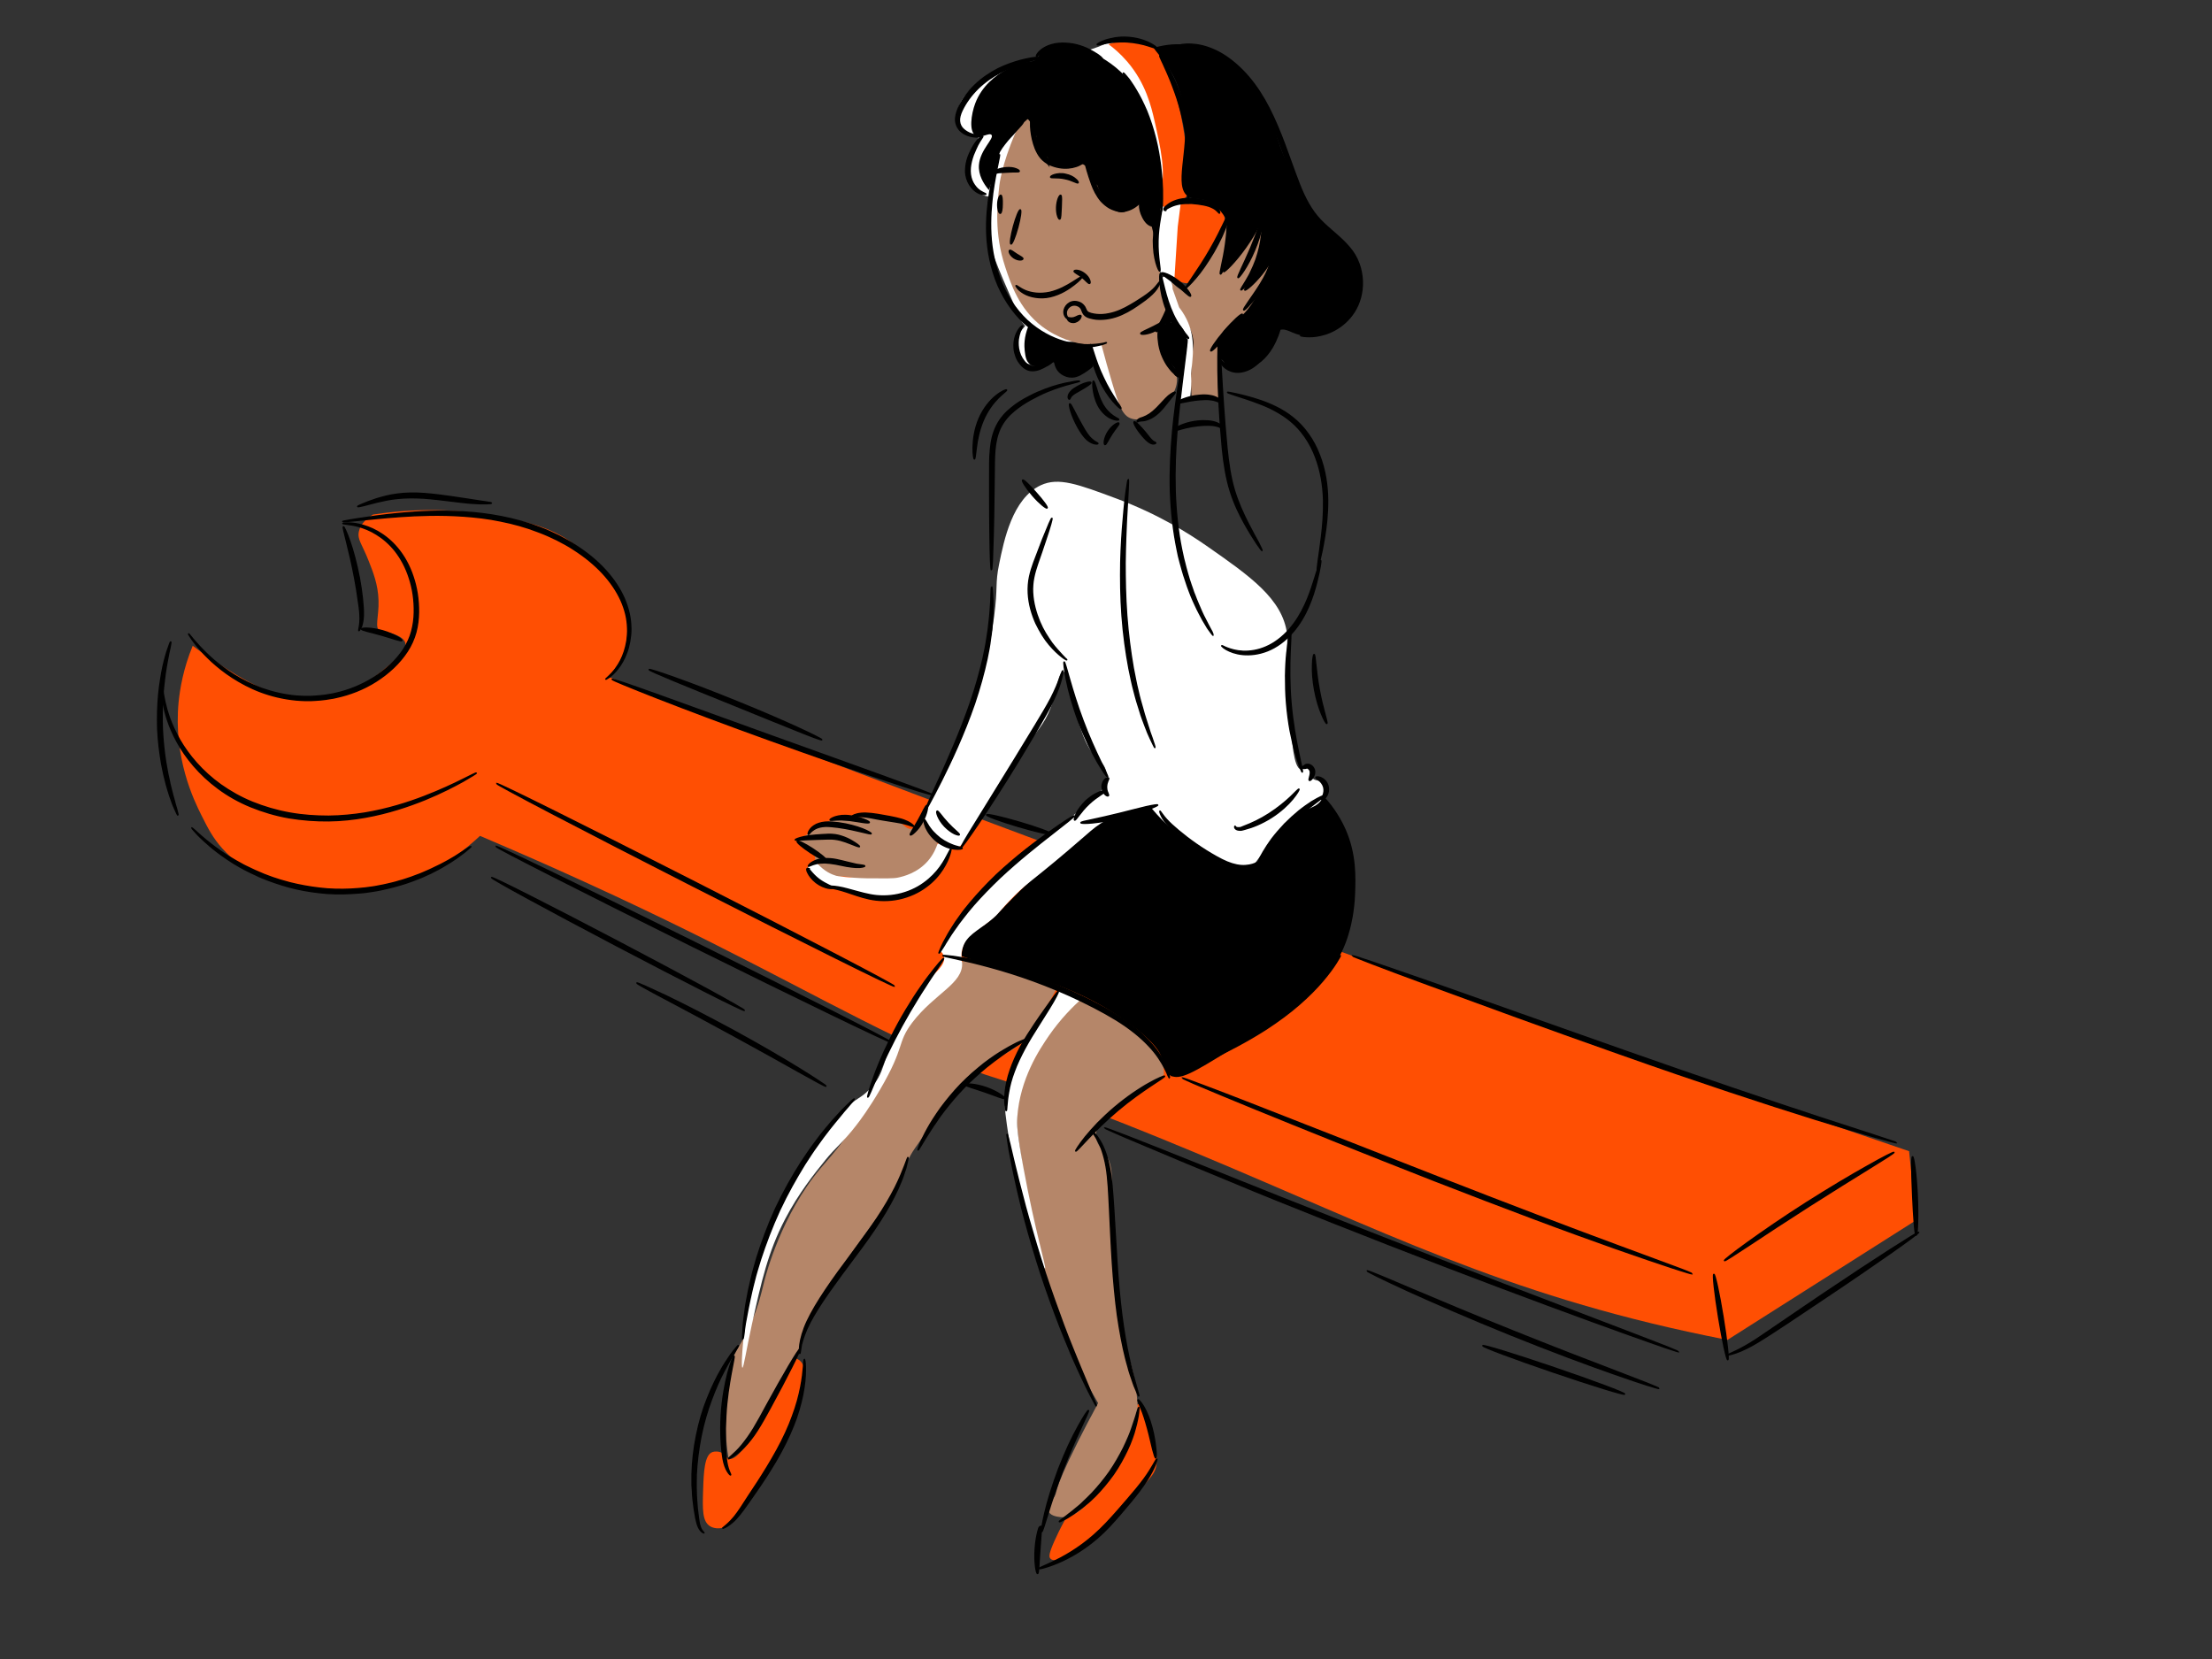 <?xml version="1.0" encoding="utf-8"?>
<!-- Generator: Adobe Illustrator 19.0.0, SVG Export Plug-In . SVG Version: 6.00 Build 0)  -->
<svg version="1.1" id="Layer_5" xmlns="http://www.w3.org/2000/svg" xmlns:xlink="http://www.w3.org/1999/xlink" x="0px" y="0px"
	 viewBox="0 0 1600 1200" style="enable-background:new 0 0 1600 1200;" xml:space="preserve">
<rect x="0" y="0" width="1600" height="1200" fill="#333333" stroke="none"/>
<style type="text/css">
	.st0{fill:#FFFFFF;}
	.st1{fill:#FF4F03;}
	.st2{stroke:#000000;stroke-miterlimit:10;}
	.st3{fill:#B58669;}
	.st4{fill:none;stroke:#000000;stroke-miterlimit:10;}
</style>
<path class="st0" d="M719.3,54c-4.6,1.5-12.3,4.7-18.7,12.1c-3.4,3.9-8.6,10-7.8,17.9c0.1,1,0.8,7.9,5.8,11.3
	c3.9,2.6,7.1,0.9,8.6,3.1c2,3.1-3.7,7.3-5.8,16.4c-0.5,2-2.7,11.2,2.3,19.1c1.4,2.3,4.2,6.6,9,7.8c1.8,0.5,2.9,0.2,3.9,1.2
	c2.3,2.3-0.1,8-1.2,11.3c-1.7,5.5-0.6,11.7,1.6,24.2c0.8,4.3,2,9.2,17.9,45.2c3.4,7.7,3.8,8.5,4.7,9.7c10.8,15.7,34.6,21.8,39.4,16
	c4-5-7.1-17-15.2-32.7c-25.8-50-23.5-115.5-7.8-121.2c14.5-5.3,57.1,34,65.1,69.4c1.2,5.4,4.3,22.7,17.9,31.6
	c3.5,2.3,8.2,5.3,12.1,3.9c13.7-5,7.3-61.1-5.1-103.3c-4.1-14-19.4-66.1-40.9-66.7c-4.7-0.1-5.1,2.3-19.9,6.6
	c-13.2,3.9-19.6,3.9-31.2,6.2C745.7,44.8,733.7,47.9,719.3,54z"/>
<path class="st0" d="M734.9,243.5c0-1.9,0-2.3,0-2.3c0.1,0-2.3,13.4,4.3,19.5c1.9,1.7,5,3.4,6.6,2.3c2.1-1.4,0.3-6.6-1.6-19.5
	c-0.6-4-1-7.3-1.2-9.4"/>
<path class="st0" d="M787.5,250.9c6.2-2.9,9.7-2,11.3-1.2c3.4,1.6,4.8,5.3,9,27.7c2.2,11.8,2.4,14.1,1.6,14.4
	c-1.2,0.5-4.3-2.4-13.3-17.9"/>
<path class="st1" d="M139.4,467.1c-6.8,16.5-9.2,30.9-10.2,40.7c-3.9,40.4,11.1,71.1,16.3,81.5c4.9,9.8,8.4,16.7,15.3,24.4
	c30.8,34.6,82.2,31.9,94.4,31.2c5.8-0.3,46.9-3.1,82.8-32.2c3.9-3.2,7-6.1,9.2-8.1c12.7,5.4,32.3,13.8,56,24.4
	c118.4,53,177.8,88.5,245.4,121.2c84.4,40.8,59.7,18.3,215.9,83.5c135.4,56.5,222.6,102,369.7,132.4c6.5,1.3,11.8,2.4,15.3,3.1
	c45.5-28.9,91-57.7,136.5-86.6c-1.7-16.6-3.4-33.3-5.1-49.9c-139.7-47.6-278.9-96.5-417.6-146.7
	c-175.2-63.4-349.7-128.9-523.5-196.6c5.3-5.4,12-13.9,14.3-25.5c7-36.2-34.1-66.9-38.7-70.3c-17.9-12.9-35-16.3-57-20.4
	c-19.4-3.6-50.1-6.9-88.6-1c-4.1,2.5-8.9,6.4-10.2,12.2c-1.3,5.9,2.2,8.9,7.1,21.4c3,7.6,6.8,17,7.1,28.5c0.4,11.8-3.1,19.4,1,22.4
	c2.4,1.7,4.6-0.1,10.2,2c1.9,0.7,7,2.6,8.1,6.1c1.3,4.2-3.7,9.6-9.2,14.3c-13.6,11.5-28.9,24.4-53,26.5c-29.8,2.5-54-13.2-77.4-28.5
	C147.5,473.2,142.7,469.6,139.4,467.1z"/>
<path class="st1" d="M801.8,32c3.6,2.6,8.5,6.7,13.5,12.5c13.4,15.6,17.4,32.4,19.8,42.9c4.5,19.9,8.4,37.2,4.3,52.5
	c-0.5,1.9-1.8,6.4,0.3,8.6c3.2,3.1,13,0.2,17.9-5.7c4.5-5.5,3.7-12.7,2.4-22c-3.6-26.4-5.4-39.7-10.6-55.5
	c-6.3-19.3-9.8-29-17.9-33.4C820.5,25.8,807.4,29.8,801.8,32z"/>
<path class="st1" d="M869.1,146c2.7,0.4,13.6,2.4,16.3,9.8c1.5,4.1-0.5,7.3-5.7,17.9c-11.5,23.4-12.6,29.7-18.8,31
	c-2.2,0.4-6,0.5-11.4-3.3c0.8-12.5,1.6-25,2.4-37.5c0.8-6.3,1.6-12.5,2.4-18.8"/>
<path class="st1" d="M575.6,982.5c0.8,0.3,2,0.9,3.1,1.8c11.7,10.6-7.9,49.8-16.6,67.2c-12.8,25.5-13.5,16.4-24.6,38.2
	c-2.5,4.8-6.7,13.6-14.8,15.4c-0.8,0.2-5.4,1.2-9.2-1.2c-5.5-3.6-5.4-11.9-4.9-26.5c0.4-12.2,0.9-25.2,6.8-27.1
	c1.4-0.5,4.3-0.7,6.8,0.6c2.7,1.4,2.9,3.7,4.9,4.3c2.9,0.8,6.2-2.5,7.4-3.7c13.6-14,18.5-26.5,18.5-26.5
	C556.9,1014.6,563.6,1000.3,575.6,982.5z"/>
<path class="st1" d="M770.2,1099.6c-3.3,5.9-5.7,11-7.4,14.8c-4.1,9.2-4.2,11.6-3.1,12.9c1.7,2.1,6.2,1,8,0.6
	c14.7-3.6,28.8-20.2,40-32.7c22.6-25.1,28.4-27.5,29-37.6c0.5-8.9-3.3-19.2-5.5-25.3c-1.9-5-5.4-17-8-16.6
	c-2.1,0.3-1.2,8.4-3.1,17.9c-2.8,14.2-10.2,23.3-22.2,38.2C791.9,1079.4,782.8,1089.4,770.2,1099.6z"/>
<path d="M695.6,691.7c0-3,0.4-7.1,2.6-11.1c3.2-5.8,8.6-8.5,10.2-9.4c13.8-7.3,21.9-23.4,64.6-58.7c7.9-6.6,16.2-13.1,28.1-19.6
	c23.5-12.8,31.8-9.5,34-8.5c5,2.3,3.3,5.5,11.1,13.6c5.5,5.8,7.4,5.5,21.2,15.5c13,9.4,12.6,10.6,17.9,12.6
	c10.4,3.9,20.2,2.4,24.7-0.9c3.3-2.4,3.4-4.6,6.8-11.1c8.1-15.3,19.9-24.5,25.5-28.9c3.4-2.7,8.3-6.3,14.8-9.7
	c8.9,9.5,13.7,18.7,16.4,24.8c7.7,17.8,7.1,33.8,6.7,46c-0.5,13.5-3,23-3.6,25.4c-1.4,5.2-3.9,14.1-10,24.1
	c-4.1,6.7-8.3,11.4-12,15.3c-16.2,16.9-36.8,31.2-65.9,49c-24.8,15.2-35.5,22-42.4,17.6c-4.1-2.6-3.4-7-6.9-14.8
	c-1.4-3.1-6.4-12-30.6-28.1c-7.5-5-24.4-15.5-48.5-23.8c-12.4-4.3-16.2-4.4-45.9-13.6C706.4,695.2,699.9,693.1,695.6,691.7z"/>
<path d="M837.9,126.3c-0.6-5.8-1.5-14.4-3.9-24.8c-3.9-17.2-6.8-29.4-16.3-41.8c-9.3-11.9-19.9-17.6-26.1-20.9
	c-2.2-1.2-18.1-9.3-29.4-6.5c-2.5,0.6-6.9,1.7-9.4,5.3c-1.3,1.9-1,2.9-2.4,4.5c-2.5,2.7-6.1,2.5-9.8,3.1c-3.5,0.6-6.7,2.2-13,5.4
	c-7.1,3.6-17.5,11.6-22.2,24.2c-3,8-4.6,20.2,0.2,23.2c3.9,2.5,9.9-2.4,11.6-0.4c2.1,2.6-8.2,10.6-9.1,21.6
	c-0.6,7.3,3.3,13.7,7.2,18.3c1.4-3.7,3.3-9.3,5.2-16.3c3.1-11.4,2.2-12.4,4.6-15.8c4.1-5.6,9.7-7.2,11-13.8c0.4-1.9,0.1-2.9,0.8-3.2
	c3-1.6,15.2,16.7,19.6,22.9c11.9,16.9,29.1,35.3,44.6,47.4c0.2,2.4,0.5,4.8,0.9,7.2c2,11.5,9.7,37.6,26.5,31
	c7.2-2.9,4.1-14.7-3.3-11.8c-4.9,1.9-8.6-10-10.3-17.1c7.4,4,13.7,5.5,17.9,3.4c1.8-0.9,3.8-2.8,5.1-7.1c0.8-1.4,1.1-3,1-4.4
	c0.2-1.6,0.4-3.4,0.5-5.5C839.3,147.1,839.1,137.5,837.9,126.3z"/>
<path d="M835.9,34.2c15.4,20,19.7,37,20.9,48.4c3,27.1-8.1,52.3,2.6,59.5c4.5,3,8.8,0.2,16.3,4.6c1.8,1.1,9.2,5.7,12.4,15
	c3.1,9,0.3,17-1.3,21.6c-3.1,8.6-6.1,8.5-16.3,22.2c-12.6,16.9-13.8,24.9-23.5,28.1c-4.2,1.4-6.7,0.8-8.5,3.3
	c-5.3,7.1,6.7,23.5,7.2,24.2c4.6,6.2,7.3,9.8,11.8,10.5c10.3,1.5,18.1-14.6,25.5-11.8c3.1,1.2,2.3,4.2,5.9,5.9
	c6.2,3,15.8-2.4,21.6-7.8c9.3-8.8,7.5-16.5,14.4-19c6-2.2,9.1,2.9,18.3,3.9c11.4,1.2,23-4.8,30.1-12.4c11.3-12.1,12.9-30.2,7.2-42.5
	c-3.8-8.1-8.6-9-18.3-18.7c-9.8-9.9-14.6-18.7-23.5-35.5c-20.6-38.7-13.5-42.9-28.1-64c-8-11.6-22.8-32-47.7-36.6
	C851.7,30.8,842.2,32.5,835.9,34.2z"/>
<path d="M743.8,236.1c-3.2,7.8-3,14.1-2.6,17.6c0.5,4,0.9,7.6,3.9,9.8c3.5,2.6,9,0.9,9.8,0.7c3.6-1,4.2-2.7,6.3-2.4
	c3.1,0.4,3.1,4.1,6.8,6.3c3.7,2.3,8.1,1.4,11.8,0.7c4.3-0.9,9.1-1.9,11.1-5.9c2.1-4.2,0.1-10-3.3-13.1c-4.5-4-10.2-2.1-17.6-2.6
	C763.3,246.8,754.3,244.4,743.8,236.1z"/>
<g>
	<g>
		<g>
			
				<ellipse transform="matrix(-0.707 -0.707 0.707 -0.707 1213.96 718.524)" class="st2" cx="755.8" cy="107.8" rx="1.9" ry="1.6"/>
		</g>
	</g>
</g>
<g>
	<g>
		<g>
			<path class="st2" d="M760.1,114.9c-0.1,0.2-1.3-0.3-3.1-1.6c-1.8-1.3-4.2-3.5-6.6-6.8l2-1.2c2,3.1,4.9,6.4,8.7,9.4l-1.8,2.4
				c-4-2.8-7.8-6.8-10.4-11.8l2.8-1.7l0.6,0.9c2.9,4,6.3,7.3,9.8,9.9l-1.9,2.4c-2.4-2.3-4.6-4.7-6.5-6.9c-0.9-1.1-1.8-2.2-2.6-3.3
				c-0.8-1.2-1.5-2.5-1.5-4l-0.1-4l2,3.3c1.2,2,2.2,3.7,3,5.1l-1.3,0.8c-1.3-2.6-2.3-4-2.1-4.2c0.2-0.2,1.6,0.9,3.3,3.5l-1.3,0.8
				c-1-1.3-2.2-2.9-3.6-4.7l2-0.7c0.1,0.9,0.6,1.8,1.3,2.7c0.7,0.9,1.7,2,2.6,3c1.9,2.1,4.1,4.3,6.5,6.4l-1.9,2.4
				c-3.8-2.7-7.5-6.2-10.7-10.5l-0.7-1l2.8-1.7c2.3,4.5,5.7,8.2,9.3,10.9l-1.8,2.4c-4-3.3-6.9-7.1-8.8-10.5l2-1.2
				c2,3.2,4,5.5,5.5,7.1C759.4,113.9,760.3,114.7,760.1,114.9z"/>
		</g>
	</g>
</g>
<g>
	<g>
		<g>
			<path class="st2" d="M752.7,101.7c0.2-0.1,1,0.6,2,2.2c0.9,1.6,2,4.1,2.5,7.2l0.7,4.8l-3.3-3.8c-1.6-1.8-3.1-4-4.5-6.6l2.9-1.5
				c0.4,0.7,0.8,1.4,1.2,2.2c0.9,1.6,1.8,3.1,2.8,4.4l8.4,12.2l-10.7-10.1c-1.9-1.8-2.9-3.9-3.6-5.7c-0.7-1.8-1-3.5-1.3-4.8l1.9-0.3
				c-0.2,2.3,0.2,3.7-0.1,3.9c-0.3,0.1-1.4-1.1-1.8-3.8l-1.1-7l3,6.6c0.5,1.2,1.1,2.7,1.9,4.3c0.8,1.6,1.8,3.2,3.3,4.4l-2.3,2.1
				c-1.1-1.4-2.1-3-3.1-4.6c-0.4-0.8-0.9-1.6-1.2-2.3l2.9-1.5c1.2,2.4,2.5,4.5,3.8,6.4l-2.5,1c-0.2-2.8-0.8-5.2-1.2-6.9
				C752.7,102.8,752.5,101.8,752.7,101.7z"/>
		</g>
	</g>
</g>
<path class="st3" d="M778.3,722.9c-10.5,11.4-17.7,21.9-22.2,29.4c-8.5,14.1-19.3,31.8-20.6,55.5c-0.3,5.9,0.8,13.7,3.2,29.4
	c3.3,22.2,7.2,40.7,11.1,57.1c6.8,29,10.2,43.5,15.9,59.5c5.5,15.5,14.2,36.8,28.6,61.1c-5.9,10.8-10.6,20-14.1,26.9
	c-21.6,43-13.4,35.1-18.8,42.8c-1.2,1.6-4.1,5.7-2.8,8.8c1.5,3.5,7.5,3.8,8.7,4c12.1,1.3,22.2-12.1,33.3-27
	c10.8-14.5,21.3-28.8,22.2-48.4c0.3-5.4-0.2-9.6-0.8-15.1c-1.9-17.1-6.4-27.4-9.5-37.3c-3.3-10.7-4.3-22.9-6.2-47.3
	c-1.9-24-2.8-36-2.5-51.9c0.4-17.6,2-27.4-4.8-36.5c-2.4-3.2-6.2-6.9-6.3-12.7c0-1.2,0.1-6.2,7.1-14.3c6.1-6.9,11.7-9.7,20.6-15.1
	c5.2-3.1,12.6-7.9,21.4-14.3c0.1-2,0.1-5-0.8-8.3c-1.4-5.3-4.1-8.9-6.4-11.5c-19.8-23-45.2-31.7-45.2-31.7
	C784.7,724.5,780.8,723.5,778.3,722.9z"/>
<path class="st3" d="M697.4,694.4c-14.5,13.3-24.5,25.5-30.9,34.1c-16.7,22.4-29.2,47.4-36.5,61.9c-4.4,8.7-5.9,12.5-10.3,19.8
	c-10.4,17.6-20,27.5-26.2,34.9c-28.1,33.5-39.2,76-40.5,80.9c-2.2,8.6-5,23-14.3,40.5c-4.1,7.8-5.2,8.1-7.9,14.3
	c-6.2,14.2-6.3,26.8-6.3,42.1c0,7.9,0.4,18.8,2.4,31.7c6.5-4.4,10.8-8.9,13.5-12.1c3.4-4,5.6-7.7,19.8-34.7c2.1-4.1,2-3.8,2.2-4.2
	c7.3-13.4,11.6-16.7,14.9-26.1c1-2.9,1-3.6,1.9-7c3.8-13.8,11.5-23.1,15.9-30.9c12.7-23.1,28.6-44.2,38.3-57.4
	c6.3-8.6,9.5-12.5,13.3-20c5.2-10.3,5.8-15.7,12-26.7c2.1-3.8,2.4-3.8,10.1-15c15.7-22.8,23.8-34,30.2-40.5c2.8-2.9,5.1-4.8,7.2-6.3
	c5.1-3.6,9.3-5.7,11.4-6.7c6.5-3.1,15.3-7.3,21.8-12.9c3.6-3.1,7.8-9.9,15.9-23.2c8.1-13.3,8.9-15.9,8.8-17.1c0,0-0.1-0.4-0.1-0.4
	c0,0,0.3,1,0.1,1.3c-0.8,1.2-11.6-4.6-11.6-4.6c-13.8-7.3-26.9-10.4-36.1-12.6C711.9,696.5,705.4,695.2,697.4,694.4z"/>
<path class="st3" d="M590.3,626.7c3.8-3.9,4.8-4.9,4.8-4.8c0.1,0.1-3.9,2.9-3.6,6.1c0.3,3.1,4.6,5.1,5.4,5.4
	c4.9,2.2,8.2,0.4,13.9,0.6c6.3,0.2,9.3,2.6,13.9,4.2c13.4,4.7,31-0.5,41.8-9.7c3.4-3,12.3-10.6,11.5-20.6c-0.6-7.5-6.5-15-10.9-14.5
	c-3.4,0.4-3.9,5.5-7.9,6.1c-3.8,0.6-5.6-3.7-10.9-6.7c-1.6-0.9-3.7-1.8-21.8-1.8c-15.1,0-18.4,0.7-20.6,1.2
	c-3.6,0.9-8.4,2.1-13.3,5.4c-2.5,1.7-3.1,2.6-6.7,4.8c-4.9,3.1-7,3.4-7.3,4.8c-0.3,1.6,1.5,4.1,10.3,8.5"/>
<path class="st3" d="M847.6,204.1c0.4,8.5,2.4,14.7,4.2,18.8c4.2,9.6,9,11.8,10.9,20.6c1.2,5.3,0.2,7.8-0.6,16.3
	c-0.6,6.8-1.1,16.4,0,28.5c2.2-0.4,4.9-0.7,7.9-0.6c4.7,0.1,8.6,0.9,11.5,1.8c-0.3-7.7-0.8-21.1-0.6-35.7c0-2.8,0.1-7,2.4-11.5
	c2.7-5.4,6.5-6.9,11.5-10.9c8.2-6.5,12.3-13.8,18.2-24.2c4.6-8.2,8.2-17,7.3-17.6c-0.7-0.4-3.4,3.7-10.3,10.9
	c-1.6,1.6-8.9,9.2-9.7,8.5c-0.8-0.6,5-7.6,10.3-20c3.2-7.4,4.3-12.4,3-17.6c-0.6-2.4-2.2-6.6-4.2-6.7c-2.3,0-2.5,5.1-7.3,12.7
	c-1.5,2.4-4.8,6-11.5,13.3c-4.4,4.8-5.5,5.8-6.1,5.4c-1.2-0.6,1.3-6.2,3-14.5c2-9.9,2.3-20.8,0.6-21.2c-1-0.2-2.1,3.5-6.7,12.7
	c-4,8.1-6.3,12.7-10.3,18.2c-5.8,8-7.4,7.4-10.3,13.3c-1,2.1-1.8,4.2-3.6,4.8C854.3,210.5,850.5,207.2,847.6,204.1z"/>
<path class="st3" d="M734.4,96.3c-9.9,22.8-11.5,37.5-11.5,37.5c-1.6,14.4-3.9,34.7,4.2,59.3c4.1,12.4,10,30.3,26.6,43
	c11.9,9,24.5,11.8,26,12.1c6.8,1.4,12.8,1.5,17,1.2c2.6,9.9,5.1,18.6,7.3,26c5.5,18.7,8,25,13.9,27.2c3.4,1.3,6.4,0.7,9.7,0
	c13.4-2.7,19.8-15.3,20.6-17c1.7-3.5,3.8-7.9,3-13.3c-1.1-7.6-6.6-8-10.9-17.6c-1.2-2.7-4.9-11.1-1.8-20c1.8-5.1,4.5-4.5,6.1-9.1
	c2-5.9-1.2-9.7-4.2-20.6c-0.2-0.9-1.4-7.9-3.6-21.8c-1.5-9.2-2.3-14.2-4.2-21.2c-3.7-13.1-6.2-14.2-7.3-14.5
	c-4.9-1.4-7.8,6.4-14.5,6.1c-8.2-0.4-14.3-12.7-15.1-14.5c-3.6-7.3-2.6-11.9-7.9-17c-1-1-3.2-3.1-6.7-4.2c-7.8-2.7-11.3,2.9-17,1.2
	c-6.6-2-11-12.4-17.6-27.9c-0.9-2.2-2.2-5.3-4.2-5.4C739.2,85.7,736.3,91.9,734.4,96.3z"/>
<g>
	<g>
		<g>
			<path class="st2" d="M758.1,112.6c-0.1,0.2-1.2-0.1-2.6-1.5c-1.4-1.3-2.9-3.7-4.3-6.6l2.4-1c1.1,2.2,2.1,4.8,2.8,7.7l1.8,7.6
				l-4.6-6.4c-1.6-2.3-2.8-5.1-3.1-8.2c0-0.4-0.1-0.8-0.1-1.2l-0.2-9.7l3.4,9.1c0.9,2.4,1.6,4.8,2.1,7.1l-2.9,1
				c-1.2-2.8-1.1-5.6-1-7.8c0.2-2.3,0.4-4.2,0.6-5.8c0.5-3.2,0.9-5.1,1.3-5.1s0.6,2,0.7,5.2c0.1,1.6,0,3.6,0.1,5.7
				c0.1,2.1,0.2,4.5,1.2,6.5l-2.9,1c-0.6-2.1-1.3-4.4-2.1-6.6l3.2-0.6c0,0.3,0,0.6,0.1,1c0.2,2.5,1.1,4.8,2.4,6.7l-2.8,1.2
				c-0.5-2.7-1.3-5.2-2.1-7.3l2.4-1c1.1,3,2.1,5.3,3.1,6.7C757.5,111.6,758.2,112.4,758.1,112.6z"/>
		</g>
	</g>
</g>
<g>
	<g>
		<g>
			<path class="st2" d="M779.9,116c0.1,0.2-0.2,0.7-0.9,1.2c-0.7,0.5-1.9,1.1-3.5,1.3l-0.3-2.6c1-0.2,2.2-0.5,3.4-0.7l0.5,3.1
				c-1.2,0.3-2.4,0.5-3.8,0.8c-0.3,0.1-0.6,0.1-0.9,0.2l-0.1-3.2c1.1,0.1,2.2,0,3.1-0.2l12.6-3.5l-11.3,6.2
				c-1.2,0.7-2.5,0.9-3.6,0.8c-1.1-0.1-2-0.4-2.6-0.9c-0.2-0.1-0.3-0.2-0.4-0.3c-0.1-0.1-0.4-0.3-0.4-0.4c-0.2-0.3-0.3-0.6-0.3-0.9
				c0-0.3,0.2-0.6,0.4-0.7c0.1,0,0.2,0,0.2,0c0,0,0.1,0.1,0.1,0.1c0,0,0,0.1,0,0.1c0,0,0,0.1,0,0.1c0,0,0,0,0,0c0,0,0,0,0.1,0
				c0.1,0,0.1,0,0.2,0c0.1,0,0.2,0.1,0.3,0.1c0.1,0,0-0.1,0.2,0c0.2,0,0.3,0.1,0.4,0.1c1,0.2,2.7,0.1,3.9-0.8l1.3,2.7
				c-1.3,0.5-2.8,0.8-4.4,0.7l-11.5-1.1l11.4-2.1c0.3-0.1,0.6-0.1,0.9-0.2c1.3-0.2,2.6-0.4,3.8-0.6l0.5,3.1
				c-1.3,0.1-2.4,0.2-3.5,0.2l-0.3-2.6C777.8,116,779.6,115.5,779.9,116z"/>
		</g>
	</g>
</g>
<g>
	<g>
		<g>
			<path class="st2" d="M793.7,131.3c0.1,0.1,0,0.3-0.2,0.5l-0.1,0.2l-0.4-0.3c-0.9-0.8-2.6-3.6-4.2-7.8l2.7-1c1,2.1,2,4.5,3.1,7.2
				c0.3,0.7,0.5,1.4,0.8,2l-2.9,1.4c-1.4-2.5-2.3-5-2.9-7.2l2.6-0.5c-0.1,4.1,0.8,6.8,0.2,7c-0.2,0.1-0.8-0.4-1.4-1.6
				c-0.6-1.2-1.2-3-1.5-5.3l-1.1-9.4l3.7,8.9c0.8,1.9,1.9,4.2,3.2,6.5l-2.9,1.4c-0.3-0.7-0.5-1.3-0.8-2c-1.1-2.6-2-5.1-2.7-7.3
				l2.7-1C792.7,127.1,793.7,130.2,793.7,131.3l-0.6-0.1C793.5,131.2,793.7,131.2,793.7,131.3z"/>
		</g>
	</g>
</g>
<g>
	<g>
		<g>
			<path class="st2" d="M829.5,152.7c0.4-0.2,1.6,1,2.5,3.6l3.7,10.4l-5.8-9.7c-1-1.6-2.1-3.8-3.3-6.2l2.9-1.2
				c0.4,1.1,0.8,2.3,1.3,3.5c0.4,1.1,0.7,2.2,1.1,3.2l-3,1c-0.9-2.5-1.6-4.8-2.1-6.6l2.2-0.6c0.1,2.7,0,4.5-0.5,4.5
				c-0.4,0.1-1.1-1.5-1.8-4.2l-2.8-10.2l5,9.5c0.9,1.7,1.9,4,3,6.5l-3,1c-0.4-1-0.7-2-1.1-3c-0.4-1.2-0.8-2.3-1.1-3.4l2.9-1.2
				c1,2.5,1.9,4.8,2.5,6.6l-2.1,0.7C829.5,154.4,829.1,152.9,829.5,152.7z"/>
		</g>
	</g>
</g>
<g>
	<g>
		<g>
			<path class="st2" d="M733.9,89.2c-0.4,0.2-0.8,0.3-1.3,0c-0.4-0.3-0.7-0.8-0.7-1.5c0-0.6,0.4-1.2,0.9-1.4
				c0.4-0.2,0.9-0.1,1.2,0.2c0.3,0.3,0.6,0.6,0.8,0.9c0.2,0.2,0.4,0.4,0.3,0.5c0,0.1-0.2,0.2-0.4,0.4
				C734.6,88.6,734.3,89,733.9,89.2z"/>
		</g>
	</g>
</g>
<g>
	<g>
		<g>
			<path class="st2" d="M746.9,79.5c0.7,0.6-1.6,4.2-5.4,7.6c-1.9,1.7-3.8,3.1-5.3,3.9c-0.4,0.2-0.7,0.4-1,0.5
				c-0.2,0.1-0.3,0.1-0.5,0.2c-0.2,0.1-0.4,0.2-0.7,0.2c-0.3,0-0.7-0.1-0.8-0.6c0-0.3,0.1-0.4,0.2-0.6c0.1-0.1,0.3-0.1,0.4-0.1
				c0.1,0.1,0,0.1,0,0.2c0,0-0.1,0.1-0.1,0.1c0,0,0,0,0.1,0.1c0.1,0.1,0.1,0,0,0c0,0,0,0,0,0c0,0,0,0,0,0l0,0c0,0.1,0.1-0.2,0-0.1
				l0,0l0,0l0,0l0,0c0,0,0,0,0-0.1c0,0,0-0.1,0-0.2l0-0.1l0,0c0,0,0-0.1,0-0.1c0.1-0.1,0.2-0.2,0.3-0.4c0.2-0.3,0.4-0.6,0.7-0.9
				c1.1-1.3,2.7-2.8,4.5-4.5C743,81.4,746.2,78.9,746.9,79.5z"/>
		</g>
	</g>
</g>
<g>
	<g>
		<g>
			<path class="st2" d="M866.5,90.1c-0.4,0.1-1.9-3.2-4.1-8.7c-2.3-5.4-5.4-12.9-9.6-20.7c-2.1-3.9-4.3-7.5-6.4-10.8
				c-1.1-1.6-2.1-3.1-3.1-4.5c-0.5-0.7-1-1.4-1.4-2c-0.5-0.6-0.9-1.2-1.4-1.8c-3.6-4.6-6-7.3-5.7-7.7c0.3-0.3,3.3,1.8,7.4,6.2
				c0.5,0.5,1,1.1,1.6,1.7c0.5,0.6,1.1,1.3,1.6,1.9c1.1,1.3,2.3,2.9,3.4,4.4c2.3,3.2,4.6,6.9,6.8,10.9c4.3,8,7.2,15.8,8.9,21.4
				C866.3,86.3,866.9,89.9,866.5,90.1z"/>
		</g>
	</g>
</g>
<g>
	<g>
		<g>
			<path class="st2" d="M854,240.4c-0.4,0.2-1.6-1.2-3.4-3.5c-0.9-1.2-1.9-2.5-3.1-4c-0.6-0.7-1.2-1.5-1.9-2.3l-0.4-0.5l-0.1-0.1
				l-0.3-0.3c0,0-0.1-0.1-0.1-0.1c-0.1,0.2-0.2,0.4-0.4,0.6c-0.2,0.4-0.5,0.8-0.7,1.2c-0.2,0.4-0.5,0.9-0.7,1.3c-1,1.6-2,3-2.9,4.1
				c-1.8,2.2-3.2,3.3-3.6,3c-0.4-0.3,0.4-1.8,1.7-4.3c0.6-1.2,1.4-2.7,2.2-4.3c0.2-0.4,0.4-0.8,0.6-1.2c0.2-0.5,0.4-0.9,0.7-1.4
				c0.7-1.6,1.5-3.4,2.3-5.1c0.3,0.3,0.6,0.7,0.9,1.1c0.6,0.8,1.3,1.5,1.9,2.2c0.3,0.4,0.6,0.7,0.9,1.1c0.2,0.3,0.4,0.5,0.6,0.8
				c0.6,0.9,1.2,1.7,1.8,2.6c1.1,1.7,2,3.2,2.6,4.6C853.9,238.3,854.4,240.2,854,240.4z"/>
		</g>
	</g>
</g>
<g>
	<g>
		<g>
			<path class="st2" d="M846.5,242.3c-0.8,0.3-2.5-2.4-2.9-6.2c-0.4-3.8,0.7-6.8,1.5-6.7c0.9,0.1,1.3,3,1.7,6.4
				C847.2,239.1,847.4,242,846.5,242.3z"/>
		</g>
	</g>
</g>
<g>
	<g>
		<g>
			<path class="st2" d="M923.8,235.9c0.4,0.2-0.4,3.5-2.6,8.6c-1.1,2.6-2.5,5.5-4.3,8.8c-1.8,3.2-4.1,6.7-7.4,9.8
				c-3.2,3-7.2,5.1-11.1,5.8c-1.9,0.4-3.9,0.4-5.6,0.1c-1.8-0.3-3.3-0.9-4.6-1.6c-2.6-1.4-4.2-3.3-5-4.8c-0.8-1.5-0.8-2.4-0.6-2.5
				c0.2-0.1,0.7,0.6,1.7,1.7c1,1.1,2.6,2.5,4.9,3.4c2.3,1,5.4,1.4,8.6,0.6c3.2-0.8,6.6-2.6,9.5-5.3c2.9-2.7,5.1-5.9,7-8.9
				c1.9-3,3.5-5.9,4.8-8.3C921.8,238.8,923.4,235.8,923.8,235.9z"/>
		</g>
	</g>
</g>
<g>
	<g>
		<g>
			<path class="st2" d="M854.7,268.7c0.4,0.2,0.7,0.6,0.3,1.6c-0.2,0.5-0.5,1-1,1.5c-0.5,0.4-1.3,0.6-2.1,0.5
				c-0.3-0.1-0.6-0.2-0.8-0.4c-0.4-0.2-0.7-0.6-1-0.9c-0.1-0.2-0.3-0.4-0.4-0.6c-0.1-0.1-0.2-0.3-0.2-0.4c-0.3-0.5-0.4-1-0.4-1.5
				c-0.1-0.9,0.2-1.5,0.7-1.6c0.4-0.1,0.9,0.2,1.4,0.6c0.3,0.2,0.5,0.5,0.8,0.7l0.2,0.2c0,0,0.1,0,0.1,0c0.1,0,0.1,0.1,0.2,0.1
				l0.1,0.1c0.2,0.2,0.5,0.2,0.9,0.1C853.8,268.8,854.3,268.5,854.7,268.7z"/>
		</g>
	</g>
</g>
<path class="st0" d="M839.8,201.8c0.4,5.6,1.7,13.9,6.2,22.6c5.5,10.6,10,11,12.1,19.1c1.3,5.2-0.3,13.1-3.5,28.8
	c-2,10-3.7,15.8-1.2,17.5c1.8,1.3,5-0.2,7.4-1.6c0.9-8.1,1-12.4,0.8-14.8c0-0.4-0.2-1.6-0.1-3.2c0.1-1.8,0.4-3.3,0.7-6.3
	c0,0,0.2-1.5,0.5-5.7c0.1-1.6,0.7-9.4-0.8-16.8c-0.8-3.9-2.8-11.1-9-19.1c-1.6-4.4-3.1-8.8-4.7-13.3c0-5.5-2.6-9.2-5.1-9.4
	C842.9,199.8,841.5,199.8,839.8,201.8z"/>
<path class="st0" d="M591.3,624.7c-3.8,0.1-6.8,1.6-7.3,3.6c-0.6,2.4,2.2,4.9,4.6,6.8c4.5,3.9,9.1,5.4,10.9,5.9
	c8.1,2.6,14.4,3.6,19.1,4.6c17.7,3.4,17.2,4.7,23.2,4.6c8.8-0.3,15.4-3.2,19.1-5c3.6-1.7,14.2-6.8,21.4-18.2
	c2.1-3.3,7.1-11.2,4.1-15c-1.9-2.4-6.1-2.1-8.2-1.8c-1,3-2.9,7.7-6.8,12.3c-7.7,9-17.8,11.4-21.9,12.3c-3.3,0.7-9.6,0.6-22.3,0.5
	c-0.7,0-7.1-0.1-15.5-0.9c-5-0.5-6.3-0.8-6.8-0.9C601.5,632.5,596.5,630.4,591.3,624.7z"/>
<path class="st0" d="M668.3,586.5c0,2.2,0.2,5.7,1.8,9.6c2.3,5.6,6,8.8,8.7,10.9c3.8,3.1,8.9,7.3,13.7,5.9c3.2-0.9,4.8-3.9,5.5-5
	c6.9-12.2,17.2-22.4,23.2-35.1c19.4-40.9,34.7-40.5,41.9-71.1c1.3-5.6,3.2-16,5.9-15.9c2.5,0,4.2,8.9,5.5,14.6
	c6.2,27,11,40,18.2,46.9c2.3,2.2,6.8,5.9,7.7,11.8c0.7,4.6-1.1,8.5-1.4,9.1c-1.5,3.1-3.6,4.8-5.9,6.8c-9.8,8.3,3.8-1.6-11.8,10.9
	c-12.8,10.2-35.5,27.8-45.6,36c-34,27.7-47,49.2-51.1,56.7c0,0-0.4,0.7-0.8,1.6c-1.7,3.1-3,5.7-4,7.4c1.1,0.8,2.5,2.2,3,4.2
	c1.5,5.9-6.8,12.5-11,16.3c-6.1,5.6-11.1,15-20.9,33.7c-14,26.5-9.7,33.8-22.3,46.5c-6.5,6.6-8.4,5.3-17.8,14.1
	c-10,9.4-16,18.5-21.4,27.3c-19.9,32.2-31.9,51.9-41,82.5c-5.2,17.7-7.4,32.2-8.7,40.6c-2.6,17.7-3.8,36.3-2.7,36.5
	c0.9,0.1,2.8-12.7,6.8-31c6.9-31.2,11.7-52.8,24.1-76.5c9.7-18.6,21-32.7,29.2-42.8c6.7-8.4,13.1-13.1,22.3-25.1
	c2.9-3.7,9.3-12.3,17.3-26c18.4-31.5,11.8-33.2,23.2-48.3c16.1-21.1,37.1-28.2,36-43.3c-0.3-3.8-1-6.4,0.5-10.9
	c2.7-8.7,10.3-11.8,19.9-19.5c6.8-5.4,5.2-5.6,17.4-17.9c11.7-11.7,13.9-11,51.5-43.7c4.9-4.3,8.9-7.8,15.5-11.4
	c12.1-6.5,23.8-8.2,31.9-8.7c11,13.2,21.9,21.9,29.6,27.3c12.6,8.8,31,21.8,42.8,15.5c1.8-0.9,1.8-1.5,8.7-10.5
	c11-14.5,16.5-21.7,19.6-24.1c11.2-8.8,19.7-7,23.7-15.9c0.5-1.1,3-7,0.5-10c-2.2-2.7-6.3-1-8.7-4.1c-2.1-2.8-0.4-6.3-2.3-7.3
	c-1.7-0.9-3.6,1.6-5.5,1.4c-5.5-0.7-6.7-23.8-6.8-27.3c-1.3-25.4-3-38.2-3.2-47.8c-0.3-20.4,0.6-18.4,0-22.8
	c-3.3-25.5-26.9-41.9-58.3-63.8c-12.5-8.7-34.6-22.8-65.2-34.2c-27.9-10.4-41.8-15.6-54.7-9.6c-20.5,9.6-26.6,39.8-30.1,57
	c-3,14.5-0.8,16.2-3.6,37.8c-3.2,24.5-8.5,42.7-11.8,53.8c-11.8,39.3-26.9,66.4-31.4,74.3C673,579,670.3,583.4,668.3,586.5z"/>
<path class="st0" d="M766.4,715.7c5.4,2.2,10.8,4.4,16.2,6.6c-6.5,5.7-15.3,14.5-23.8,26.7c-6.9,10.1-21.1,31.2-23,59.4
	c-0.3,4-0.4,10,4.5,36.4c8.5,46.3,16.8,72.4,15.6,72.8c-1.3,0.4-13.2-29.9-20.5-62.9c-2.8-12.5-4.3-23-5.7-31.7
	c-2.2-14.4-3.2-21.7-2.8-27.9c0.4-6.7,2.1-15.1,12.6-35.7C745.5,747.9,754.1,732.7,766.4,715.7z"/>
<g>
	<g>
		<g>
			<path class="st2" d="M800.4,247.9c0,0.1-0.6,0.4-1.8,0.8c-0.6,0.2-1.4,0.5-2.3,0.7c-0.9,0.2-2,0.5-3.2,0.7
				c-4.8,1-12.1,1.4-20.8-0.3c-8.7-1.7-18.7-5.8-27.9-13.1c-9.2-7.3-17.1-18-22.5-30.3c-5.3-12.4-7.6-25.2-8.1-36.8
				c-0.5-11.6,0.7-22.1,2.1-30.7c1.5-8.6,3.3-15.5,4.6-20.1c1.4-4.7,2.3-7.2,2.5-7.1c0.2,0.1-0.3,2.7-1.3,7.5
				c-1,4.8-2.4,11.6-3.6,20.2c-1.1,8.5-2,18.8-1.4,30.2c0.6,11.3,3,23.7,8.1,35.7c5.1,11.9,12.6,22.2,21.4,29.3
				c8.7,7.1,18.2,11.3,26.5,13.2c8.3,1.9,15.3,1.8,20.1,1.3c1.2-0.2,2.2-0.3,3.2-0.4c0.9-0.1,1.7-0.3,2.3-0.4
				C799.6,247.8,800.3,247.8,800.4,247.9z"/>
		</g>
	</g>
</g>
<g>
	<g>
		<g>
			<path class="st2" d="M810.8,295.5c-0.3,0.3-2.6-1.6-5.7-5.2c-1.6-1.8-3.3-4.1-5-6.7c-1.7-2.7-3.5-5.7-5-9
				c-1.6-3.3-2.8-6.6-3.8-9.6c-1-3-1.6-5.8-2.1-8.1c-0.9-4.7-0.9-7.7-0.4-7.7c1-0.2,3.1,11.3,9.3,24
				C804,286,811.5,294.8,810.8,295.5z"/>
		</g>
	</g>
</g>
<g>
	<g>
		<g>
			<path class="st2" d="M844.1,231.7c0.3,0.3-0.4,1.4-1.8,2.9c-1.4,1.4-3.7,3.1-6.4,4.5c-2.7,1.4-5.4,2.2-7.4,2.5
				c-2,0.3-3.3,0.1-3.4-0.3c-0.2-0.9,4.2-2.5,9.3-5.1C839.6,233.6,843.5,231,844.1,231.7z"/>
		</g>
	</g>
</g>
<g>
	<g>
		<g>
			<path class="st2" d="M853.4,272.8c-0.3,0.3-2.4-0.9-5.2-3.7c-0.7-0.7-1.4-1.5-2.1-2.4c-0.8-0.9-1.4-1.9-2.2-3
				c-1.4-2.2-2.7-4.8-3.8-7.6c-1-2.9-1.7-5.7-2-8.3c-0.1-1.3-0.3-2.5-0.3-3.7c-0.1-1.2,0-2.2,0.1-3.2c0.3-3.9,1.2-6.2,1.6-6.2
				c0.5,0.1,0.4,2.5,0.7,6.2c0.1,0.9,0.1,1.9,0.3,3c0.1,1.1,0.3,2.2,0.5,3.4c0.5,2.4,1.2,5,2.1,7.6c1,2.6,2.1,5.1,3.3,7.2
				c0.6,1.1,1.2,2.1,1.8,3c0.6,0.9,1.2,1.8,1.7,2.5C852.2,270.6,853.8,272.4,853.4,272.8z"/>
		</g>
	</g>
</g>
<g>
	<g>
		<g>
			<path class="st2" d="M859.7,244.7c-0.2,0.3-2.9-1.2-6.2-4.7c-0.4-0.4-0.8-0.9-1.3-1.4c-0.4-0.5-0.8-1-1.3-1.6
				c-0.9-1.1-1.7-2.4-2.6-3.7c-1.7-2.7-3.3-5.9-4.7-9.3c-2.7-6.9-3.9-13.4-4.4-18.2c-0.5-4.7-0.3-7.7,0.1-7.8c0.5,0,1.1,2.8,2.2,7.4
				c1.1,4.5,2.6,10.8,5.2,17.4c1.3,3.3,2.7,6.3,4.2,8.9c0.8,1.3,1.5,2.6,2.2,3.7c0.4,0.6,0.7,1.1,1.1,1.6c0.4,0.5,0.7,1,1.1,1.5
				C858,242.3,860.1,244.3,859.7,244.7z"/>
		</g>
	</g>
</g>
<g>
	<g>
		<g>
			<path class="st2" d="M861.1,214.2c-0.8,0.6-4.8-3.8-10.5-8.3c-5.6-4.6-10.8-7.6-10.4-8.4c0.2-0.4,1.8-0.1,4.1,0.8
				c2.3,1,5.4,2.7,8.4,5.1c3,2.4,5.3,5,6.8,7.1C860.9,212.4,861.5,213.9,861.1,214.2z"/>
		</g>
	</g>
</g>
<g>
	<g>
		<g>
			<path class="st2" d="M890.1,152.2c0.4,0.1-0.4,3.7-2.4,9.2c-1,2.8-2.3,6-3.9,9.6c-1.6,3.5-3.6,7.3-5.8,11.2
				c-2.3,3.9-4.6,7.5-6.8,10.7c-2.2,3.2-4.4,6-6.3,8.2c-3.8,4.5-6.5,7-6.8,6.7c-0.7-0.6,8.3-11.9,17.1-27.2
				C884,165.4,889.2,151.9,890.1,152.2z"/>
		</g>
	</g>
</g>
<g>
	<g>
		<g>
			<path class="st2" d="M882.8,198.2c-0.9-0.3,2-9.5,3.6-21.2c1.7-11.6,1.4-21.3,2.3-21.4c0.4,0,1.1,2.4,1.4,6.3
				c0.3,4,0.3,9.5-0.5,15.5c-0.8,6-2.3,11.3-3.7,15C884.5,196.3,883.2,198.4,882.8,198.2z"/>
		</g>
	</g>
</g>
<g>
	<g>
		<g>
			<path class="st2" d="M912.6,157.6c0.8,0.4-3.7,10.2-11.4,21.1c-7.7,10.9-15.5,18.4-16.1,17.8c-0.7-0.6,5.9-9,13.4-19.7
				C906.1,166.2,911.8,157.2,912.6,157.6z"/>
		</g>
	</g>
</g>
<g>
	<g>
		<g>
			<path class="st2" d="M895.5,200.8c-0.8-0.5,4.1-9.5,9-21.1c4.9-11.6,7.9-21.4,8.8-21.2c0.8,0.2-0.8,10.6-5.8,22.4
				C902.5,192.9,896.2,201.3,895.5,200.8z"/>
		</g>
	</g>
</g>
<g>
	<g>
		<g>
			<path class="st2" d="M897.6,209.7c-0.4-0.3,1.2-2.6,3.5-6.4c0.6-1,1.2-2,1.8-3.1c0.7-1.1,1.3-2.4,1.9-3.7
				c1.3-2.6,2.5-5.5,3.7-8.7c1.1-3.2,1.9-6.2,2.6-9.1c0.3-1.4,0.6-2.8,0.8-4.1c0.2-1.3,0.4-2.5,0.5-3.6c0.6-4.4,0.8-7.2,1.2-7.2
				c0.4,0,1.1,2.8,1.1,7.4c0,1.1,0,2.4-0.2,3.8c-0.1,1.4-0.3,2.8-0.5,4.3c-0.5,3-1.3,6.3-2.4,9.6c-1.2,3.3-2.6,6.4-4.1,9
				c-0.8,1.3-1.5,2.6-2.3,3.7c-0.7,1.1-1.5,2.1-2.2,3C900.2,208.2,897.9,210,897.6,209.7z"/>
		</g>
	</g>
</g>
<g>
	<g>
		<g>
			<path class="st2" d="M921.2,183.9c0.7,0.5-2.7,7.2-8.5,14.5c-5.8,7.2-11.7,12-12.3,11.4c-0.6-0.7,4.1-6.4,9.8-13.4
				C915.8,189.2,920.4,183.4,921.2,183.9z"/>
		</g>
	</g>
</g>
<g>
	<g>
		<g>
			<path class="st2" d="M899.6,224.2c-0.4-0.3,1-2.5,3.3-5.8c2.3-3.4,5.6-7.9,8.8-13.1c1.6-2.6,3-5.2,4.1-7.5
				c0.5-1.2,1.1-2.3,1.5-3.4c0.2-0.5,0.4-1.1,0.6-1.6c0.2-0.5,0.4-1,0.5-1.5c1.4-3.8,1.9-6.2,2.4-6.2c0.4,0,0.6,2.7-0.2,6.8
				c-0.1,0.5-0.2,1-0.4,1.6c-0.1,0.6-0.3,1.1-0.5,1.7c-0.3,1.2-0.8,2.4-1.3,3.7c-1.1,2.6-2.4,5.3-4.1,8c-3.3,5.4-7,9.8-9.8,12.8
				C901.9,222.8,900,224.5,899.6,224.2z"/>
		</g>
	</g>
</g>
<g>
	<g>
		<g>
			<path class="st2" d="M713.1,140.4c0,0.1-0.2,0.2-0.6,0.2c-0.4,0.1-0.9,0.1-1.6,0c-1.3-0.2-3.3-0.8-5.3-2.3c-2-1.5-4-3.8-5.4-6.8
				c-0.7-1.5-1.2-3.2-1.5-5c-0.3-1.8-0.3-3.6-0.1-5.5c0.3-3.7,1.4-7.1,2.7-10c1.3-2.9,2.6-5.3,4-7.3c1.3-2,2.7-3.4,3.7-4.2
				c1-0.8,1.7-1.1,1.9-1c0.3,0.4-1.6,2.4-3.7,6.4c-1,2-2.1,4.5-3.2,7.2c-1,2.8-1.9,5.9-2.2,9.2c-0.3,3.3,0.1,6.4,1.1,9
				c1,2.6,2.6,4.7,4.1,6.2C710.3,139.5,713.2,139.9,713.1,140.4z"/>
		</g>
	</g>
</g>
<g>
	<g>
		<g>
			<path class="st2" d="M752.9,41.6c0,0.2-1.4,0.7-3.9,1.4c-2.5,0.7-6.2,1.7-10.6,3.2c-4.4,1.5-9.6,3.5-15,6.3
				c-5.4,2.9-11,6.6-16,11.5c-5,4.9-8.9,10.4-11.5,15.8c-1.3,2.7-2.1,5.4-1.9,7.8c0.1,1.2,0.4,2.3,0.9,3.3c0.5,1,1.2,1.9,2,2.6
				c1.6,1.5,3.4,2.4,5,3.1c1.7,0.6,3.2,1,4.5,1.2c2.5,0.4,4,0.5,4,0.7c0,0.2-1.4,0.6-4.2,0.6c-1.4-0.1-3-0.2-4.9-0.8
				c-1.9-0.5-4-1.4-6-3.1c-1-0.8-1.9-1.9-2.6-3.1c-0.7-1.3-1.2-2.7-1.4-4.3c-0.4-3.1,0.6-6.3,1.8-9.3c2.6-5.9,6.7-11.8,12-16.9
				c5.3-5.1,11.2-9,16.9-11.9c5.7-2.8,11.1-4.6,15.7-5.9c4.6-1.2,8.4-1.9,11-2.2C751.4,41.4,752.9,41.4,752.9,41.6z"/>
		</g>
	</g>
</g>
<g>
	<g>
		<g>
			<path class="st2" d="M797.4,42.7c-0.3,0.4-2.8-1-7.1-2.9c-4.2-1.9-10.2-4.2-17.1-5c-3.4-0.4-6.7-0.4-9.7,0
				c-2.9,0.4-5.5,1.2-7.5,2.1c-4.1,1.9-5.9,4.2-6.3,3.9c-0.2-0.1,0-0.9,0.8-2c0.8-1.1,2.2-2.6,4.3-3.9c2.1-1.3,4.9-2.5,8.1-3.1
				c3.2-0.6,6.8-0.7,10.5-0.3c7.5,0.8,13.7,3.7,17.8,6.2C795.6,40.2,797.7,42.3,797.4,42.7z"/>
		</g>
	</g>
</g>
<g>
	<g>
		<g>
			<path class="st2" d="M836.7,34.8c-0.2,0.4-2.6-0.5-6.3-1.7c-0.9-0.3-2-0.6-3.1-0.9c-1.1-0.3-2.3-0.5-3.6-0.8
				c-2.5-0.5-5.4-0.9-8.3-1.1c-3-0.2-5.8-0.1-8.4,0.1c-1.3,0.1-2.5,0.2-3.7,0.4c-1.2,0.1-2.2,0.3-3.2,0.5c-3.9,0.7-6.3,1.4-6.5,1
				c-0.2-0.4,2-1.8,5.9-3.2c1-0.3,2.1-0.7,3.3-0.9c1.2-0.3,2.5-0.5,3.8-0.8c2.7-0.4,5.8-0.6,8.9-0.4c3.2,0.2,6.2,0.7,8.8,1.4
				c1.3,0.4,2.6,0.7,3.7,1.2c1.2,0.4,2.2,0.9,3.1,1.3C835,32.8,836.9,34.5,836.7,34.8z"/>
		</g>
	</g>
</g>
<g>
	<g>
		<g>
			<path class="st2" d="M859.1,146.1c-0.2,0-0.2-1.6,0-4.4c0.1-0.7,0.1-1.5,0.2-2.3c0-0.8,0.1-1.8,0.1-2.7c0.1-2,0.3-4.2,0.3-6.7
				c0-1.2,0.1-2.5,0.1-3.9c0-1.3,0-2.7,0-4.2c0-2.9-0.2-6-0.4-9.2c-0.5-6.5-1.3-13.6-2.7-21c-1.4-7.4-3.3-14.3-5.3-20.5
				c-1.1-3.1-2-6-3.1-8.7c-0.5-1.3-1-2.7-1.5-3.9c-0.5-1.2-1-2.4-1.5-3.6c-0.9-2.3-1.9-4.3-2.7-6.1c-0.4-0.9-0.8-1.7-1.1-2.5
				c-0.4-0.8-0.7-1.4-1-2.1c-1.2-2.5-1.8-3.9-1.6-4.1s1.1,1.1,2.7,3.4c0.4,0.6,0.8,1.2,1.3,1.9c0.4,0.7,0.9,1.5,1.4,2.4
				c1,1.7,2.1,3.7,3.2,5.9c0.6,1.1,1.1,2.3,1.7,3.5c0.6,1.2,1.1,2.6,1.7,3.9c1.2,2.7,2.3,5.7,3.4,8.8c2.2,6.3,4.2,13.3,5.6,20.8
				c1.4,7.5,2.2,14.8,2.5,21.4c0.1,3.3,0.2,6.5,0.1,9.4c-0.1,1.5-0.1,2.9-0.2,4.3c-0.1,1.4-0.2,2.7-0.3,3.9
				c-0.2,2.5-0.5,4.7-0.8,6.7c-0.1,1-0.3,1.9-0.4,2.7c-0.2,0.8-0.3,1.6-0.5,2.3C859.8,144.6,859.3,146.1,859.1,146.1z"/>
		</g>
	</g>
</g>
<g>
	<g>
		<g>
			<path class="st2" d="M840.1,152.9c-0.5,0-0.8-5.9-1.7-15.4c-0.2-2.4-0.5-5-0.8-7.7c-0.3-2.8-0.7-5.7-1.1-8.8
				c-0.9-6.2-2.2-13-3.9-20c-1.7-7-3.8-13.5-6-19.4c-1.2-2.9-2.2-5.7-3.4-8.2c-0.6-1.3-1.1-2.5-1.7-3.7c-0.6-1.1-1.1-2.3-1.7-3.3
				c-1-2.1-2.1-4-3-5.6c-0.5-0.8-0.9-1.6-1.3-2.3c-0.4-0.7-0.8-1.3-1.1-1.9c-1.4-2.3-2-3.6-1.9-3.8c0.2-0.1,1.2,0.9,2.9,3
				c0.4,0.5,0.9,1.1,1.4,1.7c0.5,0.7,1,1.4,1.5,2.2c1.1,1.6,2.3,3.4,3.5,5.5c0.6,1,1.2,2.1,1.9,3.3c0.6,1.2,1.2,2.4,1.9,3.6
				c1.3,2.5,2.5,5.3,3.8,8.2c2.4,5.9,4.6,12.6,6.4,19.7c1.8,7.1,2.9,14,3.7,20.3c0.3,3.2,0.7,6.2,0.9,9c0.2,2.8,0.3,5.4,0.4,7.8
				C841,147,840.5,152.9,840.1,152.9z"/>
		</g>
	</g>
</g>
<g>
	<g>
		<g>
			<path class="st2" d="M882.1,154.2c-0.5,0.2-1.5-2.2-5-3.9c-1.7-0.9-3.9-1.6-6.5-2.1c-2.6-0.5-5.5-0.9-8.5-1.1
				c-3-0.1-5.9,0-8.5,0.4c-2.6,0.4-4.8,1.1-6.5,1.9c-0.5,0.2-0.9,0.4-1.3,0.6c-0.4,0.2-0.8,0.4-1.1,0.6c-0.6,0.4-1.3,0.8-1.6,1
				c-0.1,0.1-0.2,0.3-0.2,0.5c0,0.1,0.2,0.2,0.3,0.2c0.2,0,0.2-0.2,0.2-0.2c-0.1,0-0.2,0-0.3,0c-0.1,0.1-0.3,0.1-0.5,0.1
				c-0.2,0-0.4-0.1-0.6-0.4c-0.1-0.2-0.1-0.6,0-1c0.4-0.8,0.9-1.1,1.6-1.8c0.3-0.3,0.7-0.6,1.1-0.9c0.4-0.3,0.8-0.6,1.3-0.9
				c1.8-1.2,4.3-2.2,7.1-2.9c2.8-0.6,6-0.9,9.2-0.7c3.3,0.2,6.3,0.7,9,1.4c2.8,0.7,5.2,1.8,7,3.1c0.9,0.6,1.6,1.4,2.2,2
				c0.6,0.7,1,1.4,1.2,1.9c0.3,0.6,0.4,1,0.4,1.4C882.3,154,882.2,154.2,882.1,154.2z"/>
		</g>
	</g>
</g>
<g>
	<g>
		<g>
			<path class="st2" d="M787,113.6c0.1,0.1,0,0.3-0.3,0.8c-0.1,0.2-0.3,0.5-0.5,0.8c-0.2,0.3-0.5,0.6-0.8,1
				c-0.3,0.4-0.7,0.7-1.2,1.1c-0.4,0.4-1,0.7-1.6,1.1c-1.2,0.7-2.6,1.5-4.3,2c-3.3,1.1-7.6,1.6-12.1,0.8c-2.3-0.4-4.6-1.1-6.9-2.1
				c-2.3-1.1-4.6-2.7-6.4-4.8c-1.8-2.1-3-4.5-4-6.8c-0.9-2.3-1.6-4.6-2.1-6.8c-1-4.4-1.4-8.4-1.3-11.8c0.1-6.8,1.5-10.8,1.9-10.7
				c0.5,0.1-0.1,4.2,0.4,10.6c0.2,3.2,0.8,7.1,1.9,11.2c1.2,4.1,2.7,8.6,5.7,12.2c2.9,3.5,7.4,5.2,11.4,6.1
				c4.1,0.9,7.9,0.6,10.9-0.1c1.5-0.3,2.9-0.9,4-1.4c0.5-0.3,1.1-0.5,1.5-0.8c0.4-0.3,0.9-0.5,1.3-0.8c0.4-0.3,0.7-0.5,1-0.7
				c0.3-0.2,0.5-0.4,0.7-0.5C786.7,113.7,786.9,113.6,787,113.6z"/>
		</g>
	</g>
</g>
<g>
	<g>
		<g>
			<path class="st2" d="M832.4,133c0.2,0.1-0.1,1.1-0.9,2.9c-0.8,1.8-2,4.3-4,7.2c-2,2.8-4.9,6.1-9.4,8.2c-2.2,1-4.8,1.7-7.5,1.5
				c-2.7-0.1-5.4-1-7.9-2.3c-2.5-1.4-4.5-3.2-6.3-5.1c-1.7-2-3-4.1-4.1-6.1c-2.2-4.1-3.4-8.1-4.5-11.3c-2.1-6.5-3.1-10.6-2.7-10.7
				c0.4-0.2,2.3,3.6,4.9,9.9c1.3,3.1,2.8,6.9,4.9,10.6c1.1,1.9,2.3,3.8,3.9,5.4c1.5,1.7,3.4,3.2,5.5,4.4c2.1,1.1,4.3,1.9,6.5,2
				c2.2,0.2,4.3-0.3,6.2-1.1c3.8-1.6,6.7-4.4,8.8-6.9c2.1-2.5,3.6-4.8,4.7-6.4C831.5,133.7,832.2,132.9,832.4,133z"/>
		</g>
	</g>
</g>
<g>
	<g>
		<g>
			<path class="st2" d="M837.4,161.9c0.1,0.2-0.1,0.6-0.7,1c-0.6,0.4-1.7,0.7-3,0.6c-1.3-0.1-2.9-0.9-4.1-2.1
				c-1.2-1.2-2.2-2.7-3-4.3c-1.6-3.1-2.4-6.4-2.3-8.9c0.1-2.4,1-3.8,1.4-3.7c0.5,0.1,0.5,1.5,0.9,3.5c0.4,2,1.4,4.7,2.9,7.5
				c0.7,1.5,1.5,2.7,2.3,3.7c0.8,1,1.6,1.5,2.5,1.9C835.8,162,837.1,161.5,837.4,161.9z"/>
		</g>
	</g>
</g>
<g>
	<g>
		<g>
			<path class="st2" d="M740.2,88c0.3,0.3-0.9,2-3.1,4.3c-2.1,2.4-5.2,5.5-8.3,9.2c-1.5,1.8-2.9,3.6-4.1,5.3
				c-1.1,1.7-2.1,3.3-2.9,4.6c-1.5,2.7-2.4,4.5-2.8,4.4c-0.4-0.1-0.4-2.2,0.7-5.3c0.5-1.6,1.4-3.4,2.5-5.3c1.1-1.9,2.5-3.9,4.1-5.8
				c3.2-3.8,6.7-6.8,9.2-8.8C738.1,88.7,739.9,87.7,740.2,88z"/>
		</g>
	</g>
</g>
<g>
	<g>
		<g>
			<path class="st2" d="M737.3,123.9c-0.2,0.4-1.2,0.4-2.8,0.4c-1.6,0-3.7,0-6.1,0.2c-1.2,0.1-2.4,0.2-3.5,0.2
				c-0.5,0-1.1,0.1-1.6,0.1c-0.4,0-0.8,0-1.2,0.1c-0.7,0.1-1.1,0.2-1.4,0.3c-0.3,0.2-0.6,0.4-0.8,0.3c-0.2,0-0.4-0.4-0.3-1
				c0.2-0.7,0.9-1.4,1.8-1.8c0.5-0.2,1-0.4,1.5-0.5c0.5-0.1,1-0.2,1.5-0.4c1.1-0.2,2.3-0.4,3.6-0.5c2.6-0.2,5.1,0.1,6.8,0.8
				C736.6,122.7,737.4,123.5,737.3,123.9z"/>
		</g>
	</g>
</g>
<g>
	<g>
		<g>
			<path class="st2" d="M779.9,132.2c-0.6,0.7-4.4-2-9.8-3c-5.4-1.2-9.9-0.2-10.2-1.1c-0.1-0.4,0.9-1.2,2.9-1.8
				c1-0.3,2.2-0.5,3.6-0.6c1.4-0.1,2.9,0,4.4,0.4c1.6,0.3,3,0.8,4.2,1.4c1.2,0.6,2.3,1.3,3,2C779.5,130.7,780.1,131.9,779.9,132.2z"
				/>
		</g>
	</g>
</g>
<g>
	<g>
		<g>
			
				<ellipse transform="matrix(-0.263 0.965 -0.965 -0.263 1085.972 -501.554)" class="st2" cx="734.5" cy="163.9" rx="12.8" ry="1.6"/>
		</g>
	</g>
</g>
<g>
	<g>
		<g>
			<path class="st2" d="M739.9,187.2c-0.1,0.4-0.8,0.8-2,0.8c-1.2,0-2.8-0.4-4.4-1.4c-1.5-1-2.6-2.3-3.1-3.4
				c-0.5-1.1-0.5-1.9-0.1-2.1c0.8-0.5,2.6,1.2,5,2.7C737.7,185.4,740,186.3,739.9,187.2z"/>
		</g>
	</g>
</g>
<g>
	<g>
		<g>
			<path class="st2" d="M766.5,158.5c-0.4,0.1-1-0.8-1.5-2.4c-0.5-1.6-0.8-3.8-0.7-6.3c0.1-2.5,0.6-4.7,1.2-6.3
				c0.6-1.5,1.3-2.4,1.7-2.3c0.9,0.3,0.5,4.1,0.4,8.6C767.3,154.4,767.4,158.3,766.5,158.5z"/>
		</g>
	</g>
</g>
<g>
	<g>
		<g>
			<path class="st2" d="M723.5,154.3c-0.9,0.1-1.9-2.9-1.8-6.6c0.1-3.7,1.4-6.6,2.2-6.5c0.9,0.2,1.1,3.1,1,6.6
				C724.9,151.3,724.4,154.2,723.5,154.3z"/>
		</g>
	</g>
</g>
<g>
	<g>
		<g>
			<path class="st2" d="M782.6,200.3c0.3,0.3-1.7,2.6-5.6,5.6c-1.9,1.5-4.3,3.2-7.2,4.8c-2.9,1.6-6.3,3-10,3.9
				c-3.8,0.9-7.5,0.9-10.8,0.4c-3.3-0.5-6.2-1.5-8.4-2.8c-2.2-1.3-3.8-2.6-4.6-3.7c-0.9-1.1-1.2-1.8-1.1-1.9
				c0.4-0.4,2.5,1.8,6.7,3.6c2.1,0.9,4.8,1.6,7.8,1.9c3,0.3,6.4,0.1,9.8-0.6c6.9-1.6,12.6-4.9,16.6-7.4
				C779.7,201.5,782.3,199.9,782.6,200.3z"/>
		</g>
	</g>
</g>
<g>
	<g>
		<g>
			<path class="st2" d="M788.2,205c-0.9,0.4-2.7-2.2-5.6-4.5c-2.9-2.3-5.8-3.5-5.7-4.4c0.1-0.4,1-0.7,2.5-0.5c1.5,0.2,3.4,1,5.2,2.4
				c1.8,1.4,3,3.1,3.5,4.5C788.6,203.8,788.6,204.8,788.2,205z"/>
		</g>
	</g>
</g>
<g>
	<g>
		<g>
			<path class="st2" d="M940.4,242.7c0-0.1,1.1-0.1,3.1,0c2,0,5-0.1,8.7-0.8c3.7-0.8,8.2-2.2,12.8-4.9c4.6-2.7,9.3-6.9,12.7-12.6
				c3.4-5.7,5.4-13.1,5.1-20.9c-0.2-3.9-0.9-7.9-2.5-11.8c-1.5-3.9-3.7-7.6-6.6-10.9c-2.9-3.4-6.3-6.4-9.9-9.5
				c-3.6-3.1-7.4-6.3-10.9-9.9c-3.5-3.7-6.6-7.9-9.2-12.5c-2.6-4.5-4.8-9.4-6.7-14.3c-3.9-9.9-7.1-19.6-10.6-28.9
				c-3.4-9.3-7-18.1-11.1-26.2c-4.1-8.1-8.7-15.3-13.7-21.5c-5.1-6.2-10.5-11.3-16.1-15.2c-5.5-3.9-11.2-6.5-16.4-7.9
				c-5.2-1.5-9.9-1.7-13.6-1.4c-3.8,0.3-6.6,1.2-8.5,1.9c-1.9,0.7-2.8,1.2-2.9,1.1c0-0.1,0.8-0.7,2.6-1.7c1.8-0.9,4.7-2,8.6-2.6
				c3.9-0.5,8.8-0.4,14.2,0.9c5.4,1.3,11.4,3.8,17.2,7.7c5.8,3.9,11.6,9.1,16.9,15.4c5.3,6.3,10.1,13.7,14.3,21.9
				c4.2,8.2,7.9,17.1,11.4,26.4c3.5,9.3,6.8,19.1,10.6,28.8c3.8,9.7,8.5,18.8,15.2,25.8c6.7,7,14.8,12.5,20.8,19.7
				c3.1,3.5,5.5,7.6,7,11.8c1.6,4.2,2.3,8.5,2.5,12.7c0.3,8.4-2,16.2-5.8,22.2c-3.8,6-8.9,10.3-13.8,13c-4.9,2.8-9.6,4-13.5,4.6
				c-3.9,0.6-6.9,0.4-9,0.2C941.4,243.1,940.4,242.8,940.4,242.7z"/>
		</g>
	</g>
</g>
<g>
	<g>
		<g>
			<path class="st2" d="M875.8,253.8c-0.7-0.6,3.6-7.2,9.9-14.5c6.3-7.4,12.2-12.6,12.9-12c0.7,0.6-4.1,6.8-10.4,14.1
				C882,248.7,876.6,254.4,875.8,253.8z"/>
		</g>
	</g>
</g>
<g>
	<g>
		<g>
			<path class="st2" d="M912.9,398.3c-0.2,0.1-1.5-1.7-3.8-5c-2.2-3.4-5.4-8.3-8.9-14.6c-3.5-6.3-7.4-14.1-10.3-23.4
				c-2.9-9.2-4.6-19.7-5.7-30.7c-2.1-21.9-3-41.8-3.2-56.3c-0.1-7.2,0-13,0.1-17.1c0.1-4,0.3-6.3,0.6-6.3c0.5,0,0.9,8.9,1.7,23.3
				c0.8,14.4,2,34.2,4.1,56c1.1,10.9,2.6,21.2,5.3,30.2c2.7,9,6.3,16.7,9.5,23.1c3.2,6.4,6.1,11.5,8,15
				C912.1,396.2,913.1,398.2,912.9,398.3z"/>
		</g>
	</g>
</g>
<g>
	<g>
		<g>
			<path class="st2" d="M877.5,459.5c-0.1,0.1-0.6-0.5-1.5-1.7c-0.4-0.6-0.9-1.3-1.6-2.2c-0.3-0.4-0.6-0.9-1-1.4
				c-0.3-0.5-0.7-1.1-1-1.7c-0.7-1.2-1.5-2.5-2.4-4c-0.8-1.5-1.7-3.1-2.6-4.9c-1-1.7-1.8-3.7-2.8-5.7c-1-2-1.9-4.2-2.9-6.5
				c-0.2-0.6-0.5-1.2-0.7-1.8c-0.2-0.6-0.5-1.2-0.7-1.8c-0.5-1.2-0.9-2.5-1.4-3.8c-0.9-2.6-1.8-5.3-2.7-8.1
				c-0.8-2.8-1.7-5.7-2.5-8.8c-0.4-1.5-0.8-3.1-1.2-4.6c-0.3-1.6-0.7-3.2-1-4.8c-2.7-13-4.4-27.5-4.9-42.8
				c-0.4-15.3,0.4-29.8,1.6-43c1.2-13.1,2.9-24.9,4.4-34.8c1.5-9.8,2.9-17.8,4-23.3c1-5.5,1.7-8.5,2-8.4c0.2,0,0,3.1-0.7,8.6
				c-0.7,5.5-1.7,13.5-2.9,23.4c-1.2,9.9-2.6,21.6-3.7,34.7c-1.1,13.1-1.7,27.5-1.3,42.6c0.5,15.1,2,29.4,4.6,42.3
				c0.3,1.6,0.7,3.2,1,4.7c0.3,1.6,0.7,3.1,1.1,4.6c0.7,3,1.5,5.9,2.3,8.7c0.8,2.8,1.6,5.5,2.5,8c0.4,1.3,0.9,2.5,1.3,3.7
				c0.2,0.6,0.4,1.2,0.6,1.8c0.2,0.6,0.5,1.2,0.7,1.7c0.9,2.3,1.7,4.5,2.6,6.5c0.9,2,1.7,4,2.5,5.8c0.8,1.8,1.6,3.4,2.4,4.9
				c0.8,1.5,1.5,2.9,2.1,4.1c0.3,0.6,0.6,1.2,0.9,1.7c0.3,0.5,0.6,1,0.8,1.5c0.5,0.9,0.9,1.7,1.3,2.4
				C877.3,458.7,877.6,459.4,877.5,459.5z"/>
		</g>
	</g>
</g>
<g>
	<g>
		<g>
			<path class="st2" d="M926.5,234.1c0.4,0.1-0.3,3.5-2.2,8.7c-1,2.6-2.4,5.7-4.3,8.9c-2,3.2-4.5,6.5-7.9,9.4
				c-3.4,2.8-7.2,4.8-11,5.8c-3.7,1-7.3,1-10.2,0.3c-2.9-0.7-5-2.1-6.1-3.3c-1.1-1.3-1.3-2.2-1.1-2.3c0.2-0.1,0.8,0.5,2,1.4
				c1.2,0.8,3.1,1.7,5.6,2c2.5,0.3,5.7,0.1,8.9-0.9c3.3-1,6.6-2.9,9.7-5.4c3.1-2.5,5.5-5.5,7.5-8.5c2-2.9,3.5-5.8,4.7-8.2
				C924.6,237.1,926,234,926.5,234.1z"/>
		</g>
	</g>
</g>
<g>
	<g>
		<g>
			<path class="st2" d="M952.9,412.3c-0.2,0,0-2.4,0.6-6.6c0.6-4.2,1.5-10.2,2.4-17.7c0.9-7.5,1.7-16.4,1.5-26.3
				c-0.3-9.8-1.8-20.7-5.9-31.3c-4-10.6-10.4-19.6-17.9-25.8c-3.7-3.1-7.7-5.6-11.6-7.7c-3.9-2.1-7.6-3.7-11.1-5
				c-7-2.7-12.9-4.5-16.9-5.8c-4-1.3-6.2-2.1-6.2-2.3c0.1-0.2,2.4,0.2,6.5,1.1c4.1,0.9,10.1,2.4,17.3,4.8c3.6,1.2,7.5,2.8,11.6,4.8
				c4,2,8.2,4.5,12.2,7.8c8,6.4,14.9,15.9,19,26.9c4.3,11,5.8,22.3,5.9,32.4c0.1,10.1-1,19.2-2.2,26.7c-1.2,7.5-2.5,13.5-3.5,17.6
				C953.8,410.1,953.1,412.4,952.9,412.3z"/>
		</g>
	</g>
</g>
<g>
	<g>
		<g>
			<path class="st2" d="M955.3,405.4c0.2,0.1,0.1,1.6-0.4,4.4c-0.5,2.8-1.3,6.8-2.6,11.8c-1.3,4.9-3,10.8-5.7,17
				c-2.7,6.2-6.4,12.9-11.7,18.9c-5.2,6-11.5,10.6-18,13.2c-6.5,2.6-12.9,3.2-18,2.7c-5.2-0.5-9.2-2.1-11.7-3.5
				c-0.6-0.4-1.2-0.7-1.6-1c-0.5-0.3-0.8-0.6-1.1-0.9c-0.6-0.5-0.9-0.8-0.8-0.9c0.1-0.1,0.5,0,1.1,0.3c0.3,0.1,0.7,0.4,1.2,0.6
				c0.5,0.2,1.1,0.4,1.7,0.7c2.6,1,6.5,2.2,11.4,2.4c4.9,0.2,10.8-0.6,16.7-3.2c5.9-2.5,11.7-6.9,16.7-12.5
				c5-5.7,8.6-11.9,11.4-17.9c2.8-6,4.7-11.7,6.2-16.5c1.5-4.8,2.7-8.7,3.6-11.4C954.5,406.8,955.1,405.3,955.3,405.4z"/>
		</g>
	</g>
</g>
<g>
	<g>
		<g>
			<path class="st2" d="M781,275.7c0,0.2-2.3,0.8-6.6,1.9c-4.2,1.1-10.3,2.9-17.5,5.9c-3.6,1.5-7.4,3.4-11.4,5.6
				c-4,2.2-8.1,4.8-12,8.1c-3.9,3.2-7.4,7.2-9.8,12.1c-2.4,4.8-3.6,10.5-4.1,16.3c-0.5,5.9-0.4,11.7-0.5,17.3
				c-0.1,5.7-0.1,11.1-0.2,16.3c-0.1,10.4-0.3,19.7-0.5,27.6c-0.2,7.9-0.4,14.2-0.6,18.6c-0.2,4.4-0.5,6.8-0.7,6.8
				c-0.2,0-0.4-2.4-0.6-6.8c-0.2-4.4-0.3-10.8-0.4-18.6c-0.1-7.9-0.2-17.2-0.2-27.6c0-5.2,0-10.6,0-16.3c0-5.6-0.1-11.5,0.5-17.6
				c0.5-6.1,1.8-12.1,4.5-17.4c1.3-2.7,3-5.1,4.8-7.2c1.8-2.2,3.8-4,5.9-5.7c4.1-3.4,8.5-6,12.6-8.1c4.1-2.2,8.1-3.9,11.8-5.3
				c7.4-2.8,13.7-4.3,18-5C778.5,275.6,781,275.5,781,275.7z"/>
		</g>
	</g>
</g>
<g>
	<g>
		<g>
			<path class="st2" d="M764,257.3c0.2,0.1,0,1-0.8,2.3c-0.9,1.3-2.5,2.9-4.8,4.3c-1.2,0.7-2.5,1.4-3.9,2.1c-1.4,0.7-3,1.4-4.9,1.8
				c-1.8,0.4-4.1,0.5-6.2-0.3c-2.1-0.8-3.8-2.3-5.2-4c-1.4-1.7-2.5-3.5-3.2-5.4c-0.7-1.9-1.2-3.8-1.4-5.6c-0.4-3.7,0.1-7,1-9.6
				c0.9-2.6,2.1-4.5,3.1-5.7c1-1.2,1.7-1.6,1.9-1.5c0.4,0.3-1.7,2.9-2.7,7.8c-0.6,2.4-0.7,5.4-0.2,8.6c0.3,1.6,0.7,3.2,1.4,4.8
				c0.7,1.6,1.6,3.1,2.8,4.6c1.2,1.4,2.5,2.5,3.9,3.1c1.4,0.6,2.9,0.6,4.5,0.3c1.5-0.3,3-0.8,4.4-1.4c1.4-0.6,2.7-1.1,3.8-1.6
				c2.3-1.1,3.9-2.2,5-3.1C763.3,257.8,763.8,257.1,764,257.3z"/>
		</g>
	</g>
</g>
<g>
	<g>
		<g>
			<path class="st2" d="M790.2,264.4c0.2,0.4-1.3,1.7-4,3.6c-1.4,0.9-2.9,2-5,3.1c-1,0.5-2.2,1-3.5,1.3c-1.3,0.3-2.7,0.3-4.1,0.2
				c-2.8-0.4-5.3-1.7-7.1-3.4c-1.8-1.7-2.7-3.8-3.2-5.5c-0.5-1.7-0.4-3.2-0.2-4.2c0.2-1,0.5-1.4,0.7-1.4c0.5,0.1,0.4,2.1,1.7,4.8
				c0.6,1.3,1.6,2.8,3,4c1.4,1.2,3.4,2.1,5.5,2.4c4.3,0.6,8.1-2,11.1-3.3C788,264.6,790,264,790.2,264.4z"/>
		</g>
	</g>
</g>
<g>
	<g>
		<g>
			<path class="st2" d="M704.8,332c-0.4,0-1-3.2-0.9-8.6c0.1-5.3,1-12.8,4.2-20.4c3.2-7.6,8.2-13.5,12.4-16.8
				c4.2-3.4,7.4-4.5,7.6-4.1c0.3,0.4-2.5,2.2-6.1,5.8c-3.6,3.6-7.9,9.2-10.9,16.4c-3,7.2-4.3,14.2-4.9,19.3
				C705.5,328.8,705.3,332,704.8,332z"/>
		</g>
	</g>
</g>
<g>
	<g>
		<g>
			<path class="st2" d="M757.4,367.4c-0.6,0.6-5.4-3.2-10.3-8.8c-4.9-5.6-8.1-10.8-7.4-11.3c0.7-0.6,5,3.7,9.8,9.2
				C754.4,362,758,366.8,757.4,367.4z"/>
		</g>
	</g>
</g>
<g>
	<g>
		<g>
			<path class="st2" d="M771.6,477.3c-0.1,0.1-0.4-0.1-1.1-0.5c-0.7-0.4-1.6-1-2.7-1.9c-2.3-1.8-5.4-4.6-8.8-8.6
				c-1.7-2-3.4-4.3-5-6.9c-1.6-2.6-3.2-5.5-4.7-8.6c-2.8-6.3-5.1-13.7-5.5-21.8c-0.2-4,0.1-8,0.9-11.8c0.8-3.7,1.9-7.2,3.1-10.4
				c2.4-6.4,4.6-12.1,6.4-16.8c3.8-9.5,6.3-15.4,6.7-15.2s-1.3,6.3-4.6,16c-1.6,4.9-3.6,10.7-5.8,17c-1.1,3.2-2.1,6.5-2.8,10
				c-0.7,3.5-1,7.2-0.8,10.9c0.4,7.6,2.5,14.7,5,20.8c1.3,3.1,2.7,5.9,4.2,8.4c1.5,2.5,3.1,4.8,4.5,6.9c3,4,5.9,7,7.8,9.1
				c1,1,1.8,1.8,2.3,2.4C771.4,476.8,771.7,477.2,771.6,477.3z"/>
		</g>
	</g>
</g>
<g>
	<g>
		<g>
			<path class="st2" d="M801.2,562.1c-0.4,0.2-3.3-3.9-7.4-10.9c-2-3.5-4.3-7.8-6.6-12.7c-2.3-4.9-4.7-10.3-6.9-16.1
				c-2.2-5.8-4-11.4-5.5-16.6c-1.5-5.2-2.6-9.9-3.4-13.9c-1.6-8-2.1-13-1.7-13.1c1-0.2,5,19.4,13.7,42.4
				C792,544.3,802.1,561.6,801.2,562.1z"/>
		</g>
	</g>
</g>
<g>
	<g>
		<g>
			<path class="st2" d="M942,558.5c-0.4,0.1-2.6-5.2-5.1-14.1c-0.6-2.2-1.3-4.7-1.9-7.4c-0.6-2.7-1.2-5.5-1.8-8.5
				c-1.1-6-2-12.7-2.6-19.8c-0.6-7.1-0.7-13.8-0.7-20c0.1-3.1,0.1-6,0.3-8.7c0.1-2.7,0.4-5.3,0.6-7.6c1-9.2,2.3-14.8,2.7-14.8
				c1,0.1-2.1,22.8,0.3,50.7C936.2,536.3,943,558.2,942,558.5z"/>
		</g>
	</g>
</g>
<g>
	<g>
		<g>
			<path class="st2" d="M959.7,523.3c-0.4,0.2-1.9-2.3-3.7-6.6c-1.8-4.3-3.8-10.5-5.1-17.6c-1.3-7-1.7-13.5-1.5-18.2
				c0.1-4.7,0.7-7.5,1.1-7.5c1,0,1.1,11.4,3.7,25.2C956.6,512.3,960.6,523,959.7,523.3z"/>
		</g>
	</g>
</g>
<g>
	<g>
		<g>
			<path class="st2" d="M835.4,540.8c-0.2,0.1-1.4-2.4-3.5-6.9c-0.5-1.1-1.1-2.4-1.7-3.8c-0.6-1.4-1.1-3-1.8-4.6
				c-1.2-3.3-2.8-7.1-4-11.4c-0.7-2.1-1.4-4.4-2.1-6.7c-0.7-2.3-1.3-4.8-2-7.4c-1.4-5.1-2.5-10.6-3.7-16.4c-2.2-11.6-4-24.6-5-38.2
				c-1-13.6-1.1-26.7-0.9-38.5c0.2-5.9,0.3-11.5,0.7-16.8c0.2-2.6,0.3-5.2,0.5-7.6c0.2-2.4,0.4-4.8,0.6-7c0.3-4.5,0.8-8.5,1.1-12
				c0.4-3.5,0.7-6.6,1.1-9c0.7-5,1.2-7.7,1.4-7.7c0.2,0,0.2,2.8-0.1,7.8c-0.2,2.5-0.3,5.5-0.5,9.1c-0.2,3.5-0.5,7.6-0.7,12
				c-0.1,2.2-0.2,4.6-0.3,7c-0.1,2.4-0.2,5-0.3,7.6c-0.2,5.2-0.3,10.8-0.4,16.7c0,11.8,0.2,24.7,1.2,38.2c1,13.5,2.7,26.3,4.7,37.9
				c1.2,5.8,2.1,11.3,3.4,16.3c0.6,2.5,1.1,5,1.8,7.3c0.7,2.3,1.3,4.6,1.9,6.7c1.1,4.3,2.5,8.1,3.5,11.5c0.5,1.7,1.1,3.2,1.5,4.7
				c0.5,1.4,1,2.7,1.4,3.9C834.8,538.1,835.6,540.7,835.4,540.8z"/>
		</g>
	</g>
</g>
<g>
	<g>
		<g>
			<path class="st2" d="M809.2,303.5c0,0.4-2.2,0.6-5.4-0.8c-3.2-1.4-6.9-4.6-9.4-9.2c-2.4-4.6-3.3-9.2-3.7-12.4
				c-0.4-3.3-0.2-5.3,0.2-5.4c0.5-0.1,1.1,1.8,2.1,4.9c0.9,3,2.1,7.2,4.3,11.3c2.2,4.1,5.2,7.1,7.7,8.8
				C807.4,302.4,809.3,303,809.2,303.5z"/>
		</g>
	</g>
</g>
<g>
	<g>
		<g>
			<path class="st2" d="M773.5,288.8c-0.2,0-0.5-0.2-0.7-0.8c-0.2-0.6-0.2-1.7,0.3-2.7c0.5-1.1,1.3-2.1,2.3-3
				c0.5-0.5,1.1-0.9,1.7-1.3c0.6-0.4,1.2-0.8,1.8-1.1c5.1-3,9.9-4,10.2-3.2c0.3,0.9-3.7,3.2-8.5,6c-0.6,0.4-1.2,0.7-1.8,1
				c-0.6,0.3-1.1,0.6-1.5,0.9c-0.9,0.6-1.7,1.2-2.2,1.8C774,287.6,774,288.7,773.5,288.8z"/>
		</g>
	</g>
</g>
<g>
	<g>
		<g>
			<path class="st2" d="M794.2,320.8c0,0.2-0.6,0.4-1.6,0.3c-1-0.1-2.4-0.5-4-1.4c-1.6-0.9-3.2-2.3-4.6-4.1
				c-1.5-1.8-2.8-3.9-4.1-6.1c-2.5-4.5-4.3-8.8-5.3-12c-1-3.2-1.2-5.3-0.8-5.4c0.9-0.3,4,7.2,9,15.8c1.2,2.2,2.4,4.2,3.6,5.9
				c1.2,1.7,2.4,3.1,3.6,4C792.2,319.9,794.2,320.3,794.2,320.8z"/>
		</g>
	</g>
</g>
<g>
	<g>
		<g>
			<path class="st2" d="M809.3,306.1c0.5,0.8-2.4,3.7-5,7.8c-2.7,4.1-4.2,7.9-5.1,7.7c-0.4-0.1-0.6-1.3-0.3-3
				c0.3-1.8,1.2-4.2,2.7-6.5c1.5-2.3,3.4-4.1,4.9-5.1C807.9,306,809.1,305.7,809.3,306.1z"/>
		</g>
	</g>
</g>
<g>
	<g>
		<g>
			<path class="st2" d="M836,320.3c0.1,0.2-0.2,0.5-0.9,0.7c-0.7,0.2-1.8,0.1-2.8-0.4c-1.1-0.5-2.2-1.3-3.2-2.3c-1-1-2-2.1-3-3.3
				c-4.1-4.8-6.5-9.3-5.7-9.9c0.7-0.5,4.3,3.1,8.2,7.8c1,1.2,1.9,2.3,2.7,3.4c0.8,1,1.5,1.8,2.2,2.4c0.7,0.6,1.2,0.9,1.7,1.1
				C835.6,320,835.9,320.1,836,320.3z"/>
		</g>
	</g>
</g>
<g>
	<g>
		<g>
			<path class="st2" d="M850,283.7c0.3,0.4-1,1.9-3,4.3c-1,1.3-2.2,2.7-3.5,4.4c-1.3,1.7-2.8,3.5-4.6,5.3c-1.8,1.8-3.8,3.3-5.7,4.4
				c-2,1.1-4,1.8-5.7,2.1c-0.9,0.1-1.6,0.2-2.2,0.2c-0.6,0.1-1,0.1-1.4,0.2c-0.7,0.2-1,0.6-1.2,0.6c-0.1,0-0.2-0.2-0.2-0.5
				c0-0.3,0.2-0.7,0.6-1.1c0.4-0.4,1-0.7,1.6-1c0.7-0.3,1.4-0.4,2.1-0.7c1.4-0.5,3-1.3,4.7-2.4c1.6-1.1,3.3-2.5,5-4.2
				c3.3-3.3,6.2-6.8,8.7-9C847.9,284.2,849.8,283.3,850,283.7z"/>
		</g>
	</g>
</g>
<g>
	<g>
		<g>
			<path class="st2" d="M884.2,292.1c-0.4,0.3-1.7-1.2-4.5-2.1c-1.4-0.5-3.1-0.8-5-1c-2-0.2-4.1-0.1-6.5,0.1
				c-9.4,0.7-16.7,3.3-17.1,2.4c-0.2-0.4,1.5-1.6,4.5-2.8c3-1.2,7.4-2.5,12.4-2.8c2.5-0.2,4.9-0.2,7.1,0.2c2.2,0.3,4.2,1,5.7,1.9
				c1.5,0.9,2.5,1.9,3,2.7C884.2,291.4,884.3,292,884.2,292.1z"/>
		</g>
	</g>
</g>
<g>
	<g>
		<g>
			<path class="st2" d="M884.8,310c-0.4,0.3-1.9-1.2-5.1-1.9c-1.6-0.4-3.6-0.6-5.8-0.6c-2.2,0-4.7,0.1-7.3,0.4
				c-6.7,0.7-12.3,2.4-15.6,3.4l-0.8-1.6c1.8-0.7,3-1,3.1-0.8c0.2,0.3-0.7,1.1-2.2,2.3l-0.8-1.6c3-1.8,8.9-4.3,16-5
				c2.8-0.3,5.4-0.3,7.8-0.1c2.4,0.2,4.6,0.7,6.4,1.5c1.8,0.8,3,1.8,3.7,2.6C884.7,309.3,884.9,309.9,884.8,310z"/>
		</g>
	</g>
</g>
<g>
	<g>
		<g>
			<path class="st2" d="M696,613.6c0,0.4-2.1,0.9-5.6,0.5c-0.4-0.1-0.9-0.1-1.4-0.2c-0.5-0.1-0.9-0.2-1.4-0.3c-1-0.2-2-0.6-3.1-1
				c-2.1-0.9-4.4-2.1-6.5-3.7c-2.1-1.6-3.9-3.5-5.3-5.3c-0.7-0.9-1.3-1.8-1.8-2.7c-0.2-0.4-0.5-0.9-0.7-1.3
				c-0.2-0.4-0.4-0.9-0.6-1.2c-1.3-3.2-1.4-5.4-1-5.5c0.5-0.1,1.3,1.7,3,4.4c0.2,0.3,0.4,0.7,0.7,1c0.2,0.4,0.5,0.7,0.8,1.1
				c0.5,0.8,1.2,1.5,1.9,2.3c1.4,1.5,3.1,3.1,5,4.6c1.9,1.4,3.9,2.6,5.8,3.5c1,0.4,1.8,0.9,2.7,1.2c0.4,0.2,0.9,0.3,1.3,0.5
				c0.4,0.1,0.8,0.3,1.2,0.4C694,612.8,696,613.1,696,613.6z"/>
		</g>
	</g>
</g>
<g>
	<g>
		<g>
			<path class="st2" d="M669.1,586.8c-0.2-0.1,0.7-2.3,2.4-6.3c1.7-4,4.4-9.7,7.6-16.7c6.4-14.1,15.2-33.6,22.9-55.8
				c3.8-11.1,6.8-21.9,9.1-31.8c1-5,2.1-9.7,2.7-14.2c0.3-2.2,0.7-4.4,1-6.5c0.2-2.1,0.5-4.1,0.7-6c0.5-3.8,0.7-7.3,0.9-10.4
				c0.1-1.5,0.2-3,0.3-4.3c0-1.3,0.1-2.5,0.1-3.6c0.1-4.3,0.3-6.7,0.5-6.7c0.2,0,0.5,2.4,0.7,6.7c0.1,1.1,0.1,2.3,0.2,3.6
				c0,1.3,0,2.8,0,4.3c-0.1,3.1,0,6.6-0.4,10.5c-0.2,1.9-0.3,4-0.5,6.1c-0.2,2.1-0.6,4.3-0.9,6.6c-0.5,4.6-1.5,9.4-2.5,14.4
				c-2.2,10.1-5.2,21-9,32.3c-7.8,22.5-17,41.9-23.9,55.7c-3.5,6.9-6.4,12.5-8.5,16.3C670.5,584.9,669.3,586.9,669.1,586.8z"/>
		</g>
	</g>
</g>
<g>
	<g>
		<g>
			<path class="st2" d="M693.9,603.8c-0.2,0.4-1.6,0.1-3.6-0.8c-2-1-4.6-2.8-7-5.3c-2.4-2.5-4-5.2-4.9-7.3c-0.9-2.1-1-3.5-0.6-3.7
				c0.9-0.4,3.5,4.1,7.9,8.7C690,600.1,694.3,603,693.9,603.8z"/>
		</g>
	</g>
</g>
<g>
	<g>
		<g>
			<path class="st2" d="M768.7,485.1c0.2,0,0,2.1-0.9,5.8c-0.9,3.7-2.7,8.9-5.6,15c-2.8,6.1-6.8,13.1-11.3,20.8
				c-4.5,7.7-9.5,16-14.8,24.8c-10.7,17.5-20.8,33-28.3,44.2c-7.5,11.1-12.4,17.8-12.8,17.6c-0.4-0.3,3.8-7.4,10.9-18.8
				c7-11.4,16.7-27.2,27.5-44.6c5.3-8.7,10.4-17,15-24.6c4.6-7.6,8.7-14.4,11.8-20.3C766.3,493.1,768.2,485,768.7,485.1z"/>
		</g>
	</g>
</g>
<g>
	<g>
		<g>
			<path class="st2" d="M602.7,642.2c-0.1,0.4-1.6,0.6-3.9,0.2c-2.3-0.5-5.5-1.7-8.5-4c-2.9-2.3-5-5-6-7.2c-0.3-0.6-0.5-1-0.6-1.5
				c-0.2-0.6-0.2-1.2,0.2-1.5c0.3-0.3,0.7-0.2,0.9,0c0.2,0.2,0.4,0.3,0.5,0.3c0.1,0,0.1-0.1,0.1-0.2c0-0.1-0.2-0.1-0.3,0.1
				c-0.1,0.2,0.1,0.5,0.3,0.6c0.2,0.3,0.6,0.7,0.9,1.1c1.4,1.7,3.4,3.9,6,5.9C597.5,639.9,602.8,641.3,602.7,642.2z"/>
		</g>
	</g>
</g>
<g>
	<g>
		<g>
			<path class="st2" d="M625.5,626.4c0.1,0.4-2.3,1.2-6.3,1c-2-0.1-4.3-0.4-6.8-0.8c-2.5-0.5-5.2-1.1-8-1.6
				c-2.8-0.5-5.4-0.8-7.8-0.9c-2.4,0-4.5,0.2-6.2,0.6c-3.5,0.8-5.4,2.2-5.7,1.8c-0.1-0.2,0.2-0.7,1-1.5c0.8-0.8,2.2-1.7,4.1-2.5
				c1.9-0.8,4.3-1.3,6.9-1.4c2.6-0.1,5.5,0.1,8.4,0.7c2.9,0.6,5.6,1.3,8,1.9c2.4,0.6,4.6,1.1,6.4,1.5
				C623.1,625.8,625.5,625.9,625.5,626.4z"/>
		</g>
	</g>
</g>
<g>
	<g>
		<g>
			
				<ellipse transform="matrix(0.836 0.548 -0.548 0.836 433.882 -221.067)" class="st2" cx="587" cy="615.8" rx="12.6" ry="1.6"/>
		</g>
	</g>
</g>
<g>
	<g>
		<g>
			<path class="st2" d="M621.7,612.4c-0.2,0.4-2.8-0.6-6.7-2.2c-2-0.8-4.4-1.7-7-2.4c-2.7-0.7-5.6-1.1-8.8-1
				c-3.3,0.1-6.4,0.2-9.3,0.3c-2.9,0.1-5.4,0.2-7.6,0.3c-4.3,0.2-7,0.5-7.1,0.1c-0.1-0.4,2.4-1.5,6.8-2.4c2.2-0.4,4.8-0.8,7.7-1
				c2.9-0.2,6-0.5,9.4-0.6c3.4-0.1,6.9,0.4,9.7,1.4c2.9,0.9,5.3,2.1,7.2,3.2C619.8,610.3,621.9,612,621.7,612.4z"/>
		</g>
	</g>
</g>
<g>
	<g>
		<g>
			<path class="st2" d="M630.2,603c-0.3,0.9-10.7-2.8-24-4.6c-3.3-0.4-6.5-0.8-9.2-0.7c-2.8,0.1-5.2,0.7-7,1.6
				c-1.8,0.9-3.1,2-3.9,2.9c-0.8,0.9-1.2,1.5-1.4,1.4c-0.2-0.1-0.2-0.8,0.3-2.1c0.6-1.2,1.8-2.9,3.8-4.2c2-1.4,4.9-2.3,8-2.6
				c3.1-0.3,6.5,0.1,9.9,0.5c6.9,0.9,12.9,2.7,17.1,4.3C627.9,601.1,630.3,602.6,630.2,603z"/>
		</g>
	</g>
</g>
<g>
	<g>
		<g>
			<path class="st2" d="M628.8,594.9c-0.1,0.4-1.8,0.4-4.4,0c-2.6-0.4-6.1-1-9.9-1.5c-1.9-0.2-3.7-0.3-5.4-0.4c-1.6,0-3.1,0-4.4,0.1
				c-2.5,0.2-4.1,0.4-4.3,0c-0.2-0.4,1.2-1.4,3.9-2.3c1.3-0.4,2.9-0.7,4.7-0.9c1.8-0.1,3.8-0.1,5.8,0.2c4.1,0.5,7.6,1.6,10.1,2.5
				C627.5,593.6,628.9,594.5,628.8,594.9z"/>
		</g>
	</g>
</g>
<g>
	<g>
		<g>
			<path class="st2" d="M660.9,597.7c-0.3,0.4-2.5-0.8-6.4-1.8c-1.9-0.5-4.3-1-7-1.4c-2.7-0.4-5.7-0.9-8.8-1.4
				c-3.1-0.5-6.1-1.1-8.7-1.6c-2.7-0.5-5-0.8-7-0.9c-4-0.2-6.5,0.4-6.6-0.1c-0.2-0.4,2.2-1.8,6.6-2.2c2.2-0.2,4.7-0.1,7.5,0.2
				c2.8,0.3,5.7,0.8,8.9,1.4c3.1,0.5,6.1,1.1,8.8,1.7c2.7,0.6,5.2,1.3,7.1,2.2C659.2,595.4,661.1,597.4,660.9,597.7z"/>
		</g>
	</g>
</g>
<g>
	<g>
		<g>
			<path class="st2" d="M658.5,603.9c-0.7-0.6,2.6-5,5.8-10.8c3.2-5.7,5.2-10.8,6.2-10.5c0.4,0.1,0.5,1.6,0,3.8
				c-0.5,2.2-1.6,5.3-3.3,8.3c-1.7,3.1-3.7,5.5-5.4,7.1C660.1,603.5,658.8,604.2,658.5,603.9z"/>
		</g>
	</g>
</g>
<g>
	<g>
		<g>
			<path class="st2" d="M687.8,613.9c0.2,0.1,0,1.6-0.8,4.2c-0.8,2.6-2.4,6.4-5.1,10.6c-2.7,4.2-6.6,8.8-12,12.7
				c-5.3,4-12.1,7.2-19.6,8.8c-7.5,1.6-15,1.4-21.5,0c-6.5-1.4-11.9-3.5-16.5-5c-4.6-1.5-8.4-2.4-11-2.9c-2.6-0.5-4.2-0.6-4.2-0.9
				c0-0.2,1.5-0.5,4.3-0.4c2.8,0.1,6.8,0.7,11.5,2c4.8,1.2,10.3,3,16.5,4.2c6.1,1.2,13.1,1.3,20.2-0.2c7-1.5,13.4-4.4,18.5-8.1
				c5.1-3.6,9-7.8,11.8-11.6c2.8-3.9,4.6-7.3,5.8-9.7C687,615.3,687.6,613.9,687.8,613.9z"/>
		</g>
	</g>
</g>
<g>
	<g>
		<g>
			<path class="st2" d="M801.8,575.5c-0.2,0.4-1.3,0.3-2.4-0.8c-0.6-0.5-1.1-1.3-1.6-2.3c-0.4-1-0.6-2.1-0.7-3.3
				c0-1.2,0.3-2.3,0.7-3.3c0.4-0.9,1-1.7,1.6-2.2c1.2-1.1,2.2-1.1,2.5-0.8c0.3,0.4-0.2,1.1-0.6,2.2c-0.2,0.5-0.4,1.1-0.6,1.8
				c-0.1,0.7-0.3,1.5-0.3,2.3c0,0.8,0.1,1.6,0.2,2.3c0.2,0.7,0.3,1.3,0.6,1.8C801.6,574.3,802,575.1,801.8,575.5z"/>
		</g>
	</g>
</g>
<g>
	<g>
		<g>
			<path class="st2" d="M777.3,593.2c-0.4-0.2-0.1-2,1.2-4.7c0.6-1.3,1.5-2.8,2.7-4.4c1.2-1.6,2.6-3.2,4.2-4.8
				c1.7-1.5,3.4-2.8,5-3.9c1.7-1,3.2-1.8,4.6-2.4c2.7-1.1,4.6-1.3,4.7-0.9c0.3,0.9-6,3.7-12.1,9.5
				C781.4,587.4,778.2,593.6,777.3,593.2z"/>
		</g>
	</g>
</g>
<g>
	<g>
		<g>
			<path class="st2" d="M837.4,582.3c0.1,0.4-2.8,1.7-7.7,3.5c-4.9,1.7-11.7,3.9-19.4,5.8c-7.7,1.9-14.8,3.1-20,3.6
				c-5.2,0.5-8.4,0.4-8.5-0.1c0-0.5,3.1-1.2,8.1-2.2c5-1.1,12-2.6,19.6-4.5c7.6-1.9,14.5-3.7,19.6-4.9
				C834.1,582.4,837.3,581.9,837.4,582.3z"/>
		</g>
	</g>
</g>
<g>
	<g>
		<g>
			<path class="st2" d="M912.8,622.2c0.1,0.1-0.5,1.3-2.4,2.7c-1.9,1.4-5,3.1-9.3,3.6c-4.2,0.6-9.4-0.1-14.6-2.1
				c-2.6-1-5.2-2.2-7.8-3.6c-2.6-1.4-5.2-2.9-7.9-4.6c-10.6-6.7-19.2-14.1-24.9-20.1c-2.8-3-4.8-5.8-5.8-7.9c-1-2.1-1.3-3.4-1.1-3.5
				c0.2-0.1,0.8,1,2.2,2.8c1.3,1.8,3.4,4.2,6.3,6.9c5.9,5.4,14.6,12.4,25,18.9c5.2,3.2,10.3,6.2,15.1,8.2c4.8,2,9.4,2.9,13.3,2.6
				c3.9-0.2,6.9-1.4,8.8-2.4C911.6,622.9,912.6,622.1,912.8,622.2z"/>
		</g>
	</g>
</g>
<g>
	<g>
		<g>
			<path class="st2" d="M958.3,575.3c0.5,0.9-13.2,9-26.7,23c-13.6,13.9-21.3,27.8-22.2,27.3c-0.4-0.2,1.1-3.9,4.4-9.5
				c0.8-1.4,1.8-2.9,2.8-4.5c1-1.6,2.3-3.2,3.5-5c2.6-3.4,5.7-7,9.1-10.6c3.5-3.5,7-6.7,10.3-9.4c1.7-1.3,3.3-2.6,4.9-3.7
				c1.5-1.1,3-2.1,4.4-3C954.4,576.5,958.1,575,958.3,575.3z"/>
		</g>
	</g>
</g>
<g>
	<g>
		<g>
			<path class="st2" d="M947.1,564.5c-0.4-0.2-0.2-1.3,0.2-2.6c0.2-0.7,0.4-1.5,0.5-2.3c0.1-0.4,0.1-0.8,0-1.2l0-0.3
				c0-0.1,0-0.2,0-0.2c0-0.2-0.1-0.3-0.2-0.5c-0.3-0.7-0.8-1.3-1.3-1.6c-0.2-0.2-0.5-0.3-0.7-0.3c-0.1,0-0.2,0-0.3,0
				c-0.1,0-0.1,0-0.2,0c-0.1,0-0.2,0-0.3,0.1c-0.4,0.1-0.8,0.2-1.2,0.2c-0.2,0-0.4,0-0.6,0c-0.2,0-0.4-0.1-0.5-0.2
				c-0.5-0.3-0.4-0.9-0.3-1.1c0.1-0.2,0.1,0,0.5-0.2c0.2-0.1,0.6-0.4,1.2-0.8c0.1-0.1,0.1-0.1,0.2-0.2c0.1-0.1,0.3-0.1,0.4-0.2
				c0.3-0.1,0.6-0.2,0.9-0.2c0.7-0.1,1.4,0,2.1,0.3c1.3,0.5,2.4,1.6,3,3.1c0.2,0.4,0.3,0.7,0.3,1.1l0.1,0.6l0,0.5
				c0,0.7-0.1,1.3-0.3,1.9c-0.4,1.1-0.9,2-1.4,2.7C948.3,564.2,947.4,564.7,947.1,564.5z"/>
		</g>
	</g>
</g>
<g>
	<g>
		<g>
			<path class="st2" d="M956,578.3c-0.3-0.4,0.4-1.3,1-2.9c0.6-1.5,1.1-3.8,0.5-6c-0.6-2.2-2.1-4-3.4-5c-1.3-1.1-2.3-1.6-2.3-2
				c0-0.4,1.4-0.7,3.4,0c1,0.4,2.1,1.1,3.1,2.1c1,1,1.9,2.4,2.3,4.1c0.4,1.7,0.3,3.3,0,4.7c-0.4,1.4-1,2.5-1.7,3.4
				C957.6,578.2,956.3,578.6,956,578.3z"/>
		</g>
	</g>
</g>
<g>
	<g>
		<g>
			<path class="st2" d="M679.2,689.5c-0.2-0.1,0.5-1.9,2-5.2c0.4-0.8,0.8-1.7,1.3-2.7c0.5-1,1.1-2,1.7-3.1c1.2-2.2,2.6-4.8,4.4-7.5
				c0.9-1.4,1.8-2.8,2.7-4.2c1-1.5,2.1-2.9,3.2-4.5c2.1-3.1,4.7-6.2,7.4-9.5c5.5-6.5,11.8-13.3,18.9-20.1
				c14.3-13.4,28.5-24,38.9-31.4c10.4-7.4,17.1-11.6,17.4-11.2c0.3,0.4-5.9,5.2-16,13.1c-10,7.8-23.9,18.7-38,31.9
				c-7,6.7-13.4,13.3-18.9,19.6c-2.7,3.2-5.3,6.2-7.5,9.2c-1.1,1.5-2.3,2.9-3.3,4.3c-1,1.4-1.9,2.8-2.9,4.1c-1.9,2.6-3.4,5-4.7,7.1
				c-0.7,1.1-1.3,2-1.9,3c-0.5,0.9-1,1.8-1.5,2.5C680.5,687.9,679.4,689.6,679.2,689.5z"/>
		</g>
	</g>
</g>
<g>
	<g>
		<g>
			<path class="st2" d="M845.9,779.8c-0.1,0-0.4-0.6-1-1.8c-0.3-0.6-0.6-1.3-0.9-2.2c-0.4-0.8-0.9-1.8-1.4-2.9
				c-2.2-4.3-5.8-10.4-11.8-16.6c-5.9-6.3-14-12.8-23.8-18.8c-4.9-3-10.1-5.9-15.7-8.8c-5.6-2.9-11.4-5.7-17.5-8.5
				c-12.1-5.4-23.9-10-34.9-13.7c-10.9-3.7-20.9-6.5-29.4-8.7c-8.4-2.2-15.4-3.6-20.1-4.7c-4.8-1-7.4-1.6-7.4-1.9
				c0-0.2,2.7,0,7.6,0.6c4.9,0.7,11.9,1.8,20.5,3.7c8.6,1.9,18.7,4.5,29.8,8.1c11.1,3.6,23,8.1,35.3,13.6c6.1,2.8,12,5.6,17.6,8.6
				c5.6,2.9,10.9,5.9,15.9,9.1c9.9,6.2,18,13.1,23.9,19.8c5.9,6.6,9.4,13.1,11.3,17.6c0.4,1.2,0.9,2.2,1.2,3.1
				c0.3,0.9,0.5,1.7,0.6,2.3C845.9,779.1,846,779.8,845.9,779.8z"/>
		</g>
	</g>
</g>
<g>
	<g>
		<g>
			<path class="st2" d="M627.7,793.6c-0.4-0.1,1.3-6.4,4.9-16.1c0.9-2.4,1.9-5.1,3.1-7.9c1.1-2.8,2.5-5.8,3.9-9
				c2.9-6.3,6.2-13.1,10-20.1c3.8-7,7.8-13.5,11.5-19.3c1.9-2.9,3.7-5.6,5.5-8.1c1.7-2.5,3.4-4.8,5-6.9c6.3-8.3,10.6-13.1,10.9-12.9
				c0.4,0.3-3.3,5.6-9.1,14.2c-1.4,2.2-3,4.5-4.6,7.1c-1.7,2.5-3.4,5.3-5.2,8.2c-3.6,5.8-7.4,12.3-11.2,19.2
				c-3.8,6.9-7.2,13.6-10.2,19.8c-1.5,3.1-2.9,6-4.1,8.8c-1.3,2.8-2.4,5.4-3.5,7.7C630.6,787.8,628.2,793.7,627.7,793.6z"/>
		</g>
	</g>
</g>
<g>
	<g>
		<g>
			<path class="st2" d="M664,831.9c-0.2-0.1,0.3-1.6,1.4-4.3c0.3-0.7,0.6-1.4,0.9-2.2c0.4-0.8,0.8-1.7,1.3-2.6
				c0.9-1.8,1.9-4,3.2-6.2c0.6-1.1,1.3-2.3,2-3.5c0.7-1.2,1.5-2.4,2.3-3.7c1.6-2.6,3.5-5.2,5.5-8.1c4.1-5.5,8.9-11.4,14.4-17.1
				c5.6-5.7,11.3-10.6,16.7-14.9c2.8-2.1,5.3-4,7.9-5.7c1.3-0.8,2.5-1.7,3.7-2.4c1.2-0.7,2.4-1.4,3.5-2.1c2.2-1.4,4.3-2.4,6.1-3.4
				c0.9-0.5,1.8-0.9,2.5-1.3c0.8-0.4,1.5-0.7,2.2-1c2.6-1.2,4.2-1.7,4.3-1.5c0.2,0.5-5.4,3.5-13.9,9.2c-1.1,0.7-2.2,1.5-3.3,2.3
				c-1.1,0.8-2.3,1.7-3.5,2.6c-2.5,1.7-4.9,3.8-7.6,5.8c-5.2,4.3-10.7,9.2-16.2,14.8c-5.4,5.6-10.2,11.3-14.3,16.6
				c-2,2.7-4,5.2-5.6,7.8c-0.8,1.2-1.7,2.4-2.5,3.6c-0.8,1.2-1.5,2.3-2.2,3.4C667.3,826.4,664.4,832.1,664,831.9z"/>
		</g>
	</g>
</g>
<g>
	<g>
		<g>
			<path class="st2" d="M537.3,968.6c-0.2,0-0.1-2.8,0.2-7.7c0.1-1.2,0.2-2.6,0.3-4.1c0.2-1.5,0.4-3.1,0.6-4.9
				c0.5-3.5,0.9-7.5,1.8-11.8c0.4-2.2,0.8-4.5,1.3-6.9c0.5-2.4,1.1-4.8,1.7-7.4c1.1-5.1,2.7-10.5,4.3-16.1
				c3.5-11.2,8-23.4,13.6-35.7c5.8-12.3,12.2-23.5,18.5-33.4c3.3-4.9,6.3-9.5,9.5-13.7c1.6-2.1,3-4.1,4.5-6c1.5-1.9,3-3.7,4.4-5.4
				c2.8-3.5,5.5-6.4,7.9-9c1.2-1.3,2.3-2.5,3.3-3.6c1.1-1.1,2.1-2,2.9-2.9c3.6-3.5,5.6-5.3,5.8-5.1c0.2,0.2-1.6,2.3-4.8,6
				c-0.8,0.9-1.7,1.9-2.7,3.1c-1,1.2-2,2.4-3.1,3.8c-2.2,2.7-4.8,5.7-7.5,9.2c-1.3,1.7-2.7,3.6-4.2,5.5c-1.5,1.9-2.8,4-4.4,6.1
				c-3.1,4.2-6,8.8-9.2,13.7c-6.1,9.9-12.4,21-18.1,33.2c-5.6,12.2-10.1,24.2-13.7,35.2c-1.7,5.6-3.4,10.8-4.6,15.9
				c-0.6,2.5-1.3,4.9-1.8,7.3c-0.5,2.3-1,4.6-1.5,6.8c-1,4.3-1.6,8.2-2.3,11.7c-0.3,1.7-0.6,3.3-0.9,4.8c-0.2,1.5-0.4,2.8-0.6,4.1
				C538.1,965.9,537.5,968.6,537.3,968.6z"/>
		</g>
	</g>
</g>
<g>
	<g>
		<g>
			<path class="st2" d="M578.5,979c-0.2,0-0.4-2.3,0.1-6.5c0.6-4.2,2.1-10.1,5.3-16.9c6.4-13.6,18.3-30.4,31.9-48.5
				c6.7-9.1,13.1-17.7,18.5-25.8c5.4-8.1,9.8-15.7,13.1-22.2c6.6-13.2,8.9-22.1,9.4-21.9c0.2,0.1-0.2,2.3-1.3,6.4
				c-0.1,0.5-0.3,1-0.4,1.6c-0.2,0.5-0.4,1.1-0.6,1.7c-0.4,1.2-0.8,2.5-1.3,3.9c-0.4,1.4-1.1,2.9-1.7,4.4c-0.7,1.5-1.3,3.2-2.1,4.9
				c-3.1,6.8-7.4,14.6-12.7,22.9c-5.3,8.3-11.6,17.1-18.4,26.1c-6.8,9.1-13.2,17.7-18.8,25.7c-5.6,8-10.3,15.4-13.7,21.9
				c-3.4,6.5-5.2,12.1-6.2,16.1C579,976.7,578.8,979,578.5,979z"/>
		</g>
	</g>
</g>
<g>
	<g>
		<g>
			<path class="st2" d="M509.2,1108.8c0,0.1-0.6-0.1-1.4-0.7c-0.8-0.6-1.8-1.8-2.6-3.5c-0.8-1.7-1.4-4-1.9-6.5
				c-0.2-1.3-0.5-2.7-0.7-4.1c-0.2-1.5-0.6-3-0.7-4.6c-0.4-3.3-0.9-6.8-1-10.7c-0.1-1-0.1-1.9-0.2-2.9c0-0.5-0.1-1-0.1-1.5
				c0-0.5,0-1,0-1.5c0-2.1,0-4.2,0-6.4c0.2-8.7,1.2-18.3,3.2-28.1c2-9.9,4.7-19.1,8-27.1c3.2-8.1,6.7-15.2,10-20.8
				c0.8-1.4,1.6-2.8,2.4-4c0.8-1.2,1.6-2.4,2.3-3.5c0.7-1.1,1.4-2.1,2-3c0.6-0.9,1.3-1.7,1.8-2.4c2.3-2.9,3.6-4.4,3.8-4.3
				c0.5,0.3-4.3,6.9-10.3,18.4c-3.1,5.7-6.2,12.8-9.2,20.8c-3,8-5.7,17.1-7.6,26.7c-1.9,9.7-3,19-3.4,27.6c0,2.1-0.1,4.2-0.1,6.2
				c0,0.5,0,1,0,1.5c0,0.5,0,1,0,1.5c0,1,0.1,1.9,0.1,2.9c0,3.8,0.4,7.3,0.6,10.6c0.1,1.6,0.3,3.1,0.5,4.6c0.2,1.5,0.3,2.8,0.5,4.1
				c0.3,2.6,0.7,4.7,1.3,6.3C507.5,1107.5,509.4,1108.6,509.2,1108.8z"/>
		</g>
	</g>
</g>
<g>
	<g>
		<g>
			<path class="st2" d="M522.7,1105.4c-0.1-0.2,1.6-1.2,4.1-3.6c1.3-1.2,2.7-2.7,4.3-4.6c1.5-1.9,3.2-4.2,4.9-6.8
				c3.4-5.3,7.5-11.6,12.1-18.5c4.5-7,9.3-14.7,13.9-23.1c4.6-8.4,8.4-16.6,11.2-24.4c2.9-7.7,4.8-14.9,6-21.1
				c1.2-6.1,1.7-11.2,2-14.7c0.1-1.8,0.2-3.1,0.3-4c0.1-0.9,0.2-1.4,0.3-1.4c0.1,0,0.2,0.5,0.4,1.4c0.1,0.9,0.3,2.3,0.3,4.1
				c0.1,3.6,0,8.7-1,15c-0.9,6.3-2.7,13.7-5.4,21.7c-2.8,8-6.6,16.4-11.2,24.9c-4.6,8.5-9.6,16.3-14.2,23.2
				c-4.7,6.9-9,13.1-12.7,18.2c-1.9,2.6-3.7,4.8-5.4,6.7c-1.7,1.9-3.4,3.3-4.9,4.4C524.7,1105,522.7,1105.6,522.7,1105.4z"/>
		</g>
	</g>
</g>
<g>
	<g>
		<g>
			<path class="st2" d="M528.5,1066.9c-0.2,0.1-1.2-0.7-2.4-2.7c-1.2-2-2.4-5.1-3.1-9.1c-1.3-8-2-19-1.3-31.2
				c0.7-12.2,2.8-23.1,4.8-30.8c2.1-7.7,4-12.3,4.4-12.2c0.5,0.1-0.7,4.9-2.1,12.7c-1.4,7.8-3.2,18.5-3.8,30.5
				c-0.7,12-0.4,22.9,0.3,30.7c0.4,3.9,1.2,6.9,2,8.9C528.1,1065.7,528.7,1066.8,528.5,1066.9z"/>
		</g>
	</g>
</g>
<g>
	<g>
		<g>
			<path class="st2" d="M526.9,1055.2c-0.1-0.2,0.9-1.1,2.7-2.7c1.8-1.6,4.3-3.9,7-7.2c2.7-3.3,5.7-7.4,8.6-12.2
				c2.9-4.8,5.9-10.3,9-16.1c6.3-11.6,12.2-21.9,16.6-29.4c4.4-7.4,7.3-11.9,7.7-11.7c0.4,0.2-1.8,5.1-5.7,12.8
				c-3.9,7.7-9.4,18.3-15.7,29.8c-3.2,5.8-6.2,11.3-9.3,16.1c-3.1,4.9-6.4,9-9.4,12.1c-3,3.2-5.9,5.4-8,6.7c-1,0.7-1.9,1.1-2.5,1.4
				C527.3,1055.2,527,1055.3,526.9,1055.2z"/>
		</g>
	</g>
</g>
<g>
	<g>
		<g>
			<path class="st2" d="M727.8,803.4c-0.2,0-0.5-1.3-0.8-3.8c-0.2-2.5-0.3-6,0.2-10.4c0.5-4.4,1.6-9.6,3.5-15.1
				c1.9-5.5,4.5-11.4,7.7-17.3c3.2-5.9,6.7-11.2,9.9-16c3.2-4.8,6.2-9,8.7-12.5c5-7.1,8.1-11.5,8.5-11.2c0.4,0.2-2,5.1-6.6,12.5
				c-2.3,3.7-5.1,8.1-8.1,12.9c-3.1,4.8-6.4,10.2-9.5,15.9c-3.1,5.8-5.8,11.4-7.7,16.7c-2,5.3-3.3,10.2-4,14.5
				C728,798,728.4,803.4,727.8,803.4z"/>
		</g>
	</g>
</g>
<g>
	<g>
		<g>
			<path class="st2" d="M778.1,832.6c-0.3-0.2,2.2-4.3,7-10.3c1.2-1.5,2.6-3.1,4.1-4.8c1.5-1.7,3.2-3.5,4.9-5.3
				c3.6-3.6,7.7-7.5,12.2-11.3c4.5-3.8,9-7.2,13.2-10.1c2.1-1.4,4.1-2.8,6.1-4c1.9-1.2,3.7-2.3,5.4-3.2c6.7-3.8,11.2-5.5,11.4-5.2
				c0.5,0.9-16.3,9.9-34,24.9C790.6,818.3,778.9,833.2,778.1,832.6z"/>
		</g>
	</g>
</g>
<g>
	<g>
		<g>
			<path class="st2" d="M823.7,1009.8c-0.2,0.1-1.3-2.5-3.2-7.1c-0.5-1.2-0.9-2.5-1.4-3.9c-0.5-1.4-1-3-1.6-4.7
				c-0.6-1.7-1.1-3.5-1.6-5.5c-0.5-1.9-1.2-4-1.7-6.2c-2.2-8.7-4.2-19.2-5.9-30.9c-1.6-11.7-2.8-24.7-3.7-38.3
				c-0.9-13.6-1.4-26.5-2-38.3c-0.6-11.8-1-22.4-2.5-31c-1.5-8.7-4-15.4-6.5-19.7c-2.4-4.3-4.3-6.3-4.1-6.5c0.1-0.1,0.6,0.4,1.5,1.3
				c0.5,0.5,1,1.1,1.6,1.8c0.3,0.4,0.6,0.8,1,1.2c0.3,0.5,0.7,1,1,1.5c2.9,4.2,5.9,11,7.7,19.9c1.9,8.9,2.5,19.5,3.3,31.3
				c0.7,11.8,1.5,24.7,2.3,38.3c0.9,13.6,2,26.4,3.5,38.1c1.5,11.7,3.3,22.1,5.2,30.7C820.4,999.3,824.3,1009.6,823.7,1009.8z"/>
		</g>
	</g>
</g>
<g>
	<g>
		<g>
			<path class="st2" d="M793,1016.9c-0.2,0.1-1.6-2.4-4-7.1c-0.6-1.2-1.3-2.5-2-3.9c-0.7-1.4-1.4-3-2.3-4.7
				c-1.6-3.4-3.5-7.2-5.4-11.5c-1-2.1-2-4.4-3-6.7c-1-2.3-2.1-4.8-3.1-7.4c-2.2-5.1-4.4-10.6-6.7-16.4c-4.5-11.6-9.2-24.5-13.7-38.1
				c-4.4-13.7-8.3-26.8-11.5-38.8c-1.6-6-3.1-11.7-4.3-17.1c-0.6-2.7-1.3-5.3-1.8-7.8c-0.5-2.5-1.1-4.9-1.6-7.2
				c-1-4.6-1.8-8.8-2.5-12.5c-0.3-1.8-0.7-3.5-1-5.1c-0.3-1.6-0.5-3-0.7-4.3c-0.8-5.2-1.2-8.1-1-8.1c0.2,0,1,2.8,2.2,7.9
				c0.3,1.3,0.6,2.7,1,4.3c0.4,1.6,0.8,3.2,1.2,5.1c0.9,3.6,1.8,7.8,3,12.3c0.6,2.3,1.1,4.7,1.8,7.2c0.6,2.5,1.3,5.1,2,7.7
				c1.3,5.3,2.9,11,4.6,17c3.4,11.9,7.3,25,11.7,38.6c4.5,13.6,9.1,26.4,13.4,38c2.2,5.8,4.3,11.3,6.4,16.4c1,2.6,2,5,3,7.4
				c1,2.4,1.9,4.6,2.8,6.8c1.8,4.4,3.5,8.2,4.9,11.7c0.7,1.7,1.4,3.3,2,4.8c0.6,1.5,1.2,2.8,1.7,4
				C792.2,1014.1,793.2,1016.8,793,1016.9z"/>
		</g>
	</g>
</g>
<g>
	<g>
		<g>
			<path class="st2" d="M753.5,1107.9c-0.4-0.1,0.3-5.4,2.3-13.7c1-4.2,2.3-9.1,4-14.5c1.7-5.4,3.7-11.3,6-17.4
				c2.4-6.1,4.8-11.8,7.2-17c2.4-5.1,4.7-9.7,6.8-13.4c4.1-7.5,7.1-11.9,7.5-11.7c0.9,0.5-9.2,19-18.5,43.2
				C759.4,1087.7,754.5,1108.2,753.5,1107.9z"/>
		</g>
	</g>
</g>
<g>
	<g>
		<g>
			<path class="st2" d="M836,1054.6c-0.4,0.1-1.2-2.3-2.2-6.2c-1-3.9-2.1-9.3-3.7-15.1c-0.8-2.9-1.6-5.7-2.4-8.1
				c-0.8-2.5-1.6-4.7-2.4-6.5c-1.5-3.7-2.5-5.9-2.1-6.2c0.3-0.2,2.1,1.6,4.2,5.2c1,1.8,2.1,4,3.1,6.5c1,2.5,1.9,5.3,2.7,8.3
				c1.6,6,2.4,11.6,2.8,15.6C836.4,1052,836.4,1054.5,836,1054.6z"/>
		</g>
	</g>
</g>
<g>
	<g>
		<g>
			<path class="st2" d="M766.2,1100.7c-0.1-0.2,1-1.1,3.1-2.7c0.5-0.4,1.1-0.8,1.8-1.3c0.6-0.5,1.3-1,2-1.6c1.5-1.1,3.2-2.4,4.9-3.9
				c0.9-0.7,1.8-1.5,2.8-2.3c1-0.8,1.9-1.7,2.9-2.7c2-1.8,4-3.9,6.2-6.1c4.2-4.5,8.5-9.6,12.6-15.4c4-5.8,7.3-11.7,10.1-17.2
				c1.3-2.8,2.6-5.4,3.6-7.9c0.5-1.3,1.1-2.5,1.5-3.7c0.4-1.2,0.8-2.3,1.2-3.4c0.8-2.2,1.4-4.2,2-6c0.3-0.9,0.5-1.7,0.8-2.5
				c0.2-0.8,0.4-1.5,0.6-2.1c0.7-2.5,1.2-3.9,1.4-3.9c0.2,0,0.1,1.5-0.2,4.1c-0.1,0.7-0.2,1.4-0.3,2.2c-0.1,0.8-0.3,1.6-0.5,2.6
				c-0.4,1.8-0.8,3.9-1.5,6.2c-0.3,1.1-0.7,2.3-1,3.6c-0.4,1.2-0.9,2.5-1.3,3.8c-0.9,2.6-2.1,5.4-3.4,8.2c-2.7,5.7-6,11.8-10.1,17.7
				c-4.2,5.9-8.7,11.2-13.1,15.7c-2.3,2.2-4.4,4.3-6.6,6c-1.1,0.9-2.1,1.8-3.1,2.6c-1,0.8-2,1.5-3,2.2c-1.9,1.5-3.7,2.6-5.3,3.6
				c-0.8,0.5-1.5,1-2.2,1.4c-0.7,0.4-1.4,0.7-1.9,1C767.7,1100.3,766.3,1100.9,766.2,1100.7z"/>
		</g>
	</g>
</g>
<g>
	<g>
		<g>
			<path class="st2" d="M750.5,1138.2c-0.9,0.1-2.4-7.9-1.7-17.8c0.3-4.9,1.1-9.4,1.9-12.5c0.2-0.8,0.4-1.5,0.6-2.1
				c0.1-0.3,0.2-0.7,0.4-1c0.2-0.3,0.5-0.5,0.8-0.7c0.6-0.2,1,0.1,1.1,0.4c0.1,0.3,0,0.6,0.2,0.7c0,0,0.2,0,0.1-0.2
				c0-0.1-0.3-0.3-0.5-0.1c-0.1,0.1-0.2,0.3-0.2,0.4c0,0.2,0,0.4,0,0.7c0,0.6-0.1,1.4-0.1,2.2c-0.2,3.2-0.6,7.5-0.9,12.4
				C751.4,1130.3,751.4,1138.2,750.5,1138.2z"/>
		</g>
	</g>
</g>
<g>
	<g>
		<g>
			<path class="st2" d="M836.8,1055.3c0.4,0.1-1.5,6.8-7.5,15.9c-3,4.6-6.9,9.8-11.5,15.3c-4.6,5.5-9.6,11.5-15.3,17.6
				c-5.7,6.1-11.8,11.3-17.7,15.4c-5.9,4.2-11.7,7.3-16.6,9.6c-5,2.3-9.1,3.7-12.1,4.6c-2.9,0.9-4.6,1.1-4.7,0.9
				c-0.1-0.2,1.5-0.9,4.2-2.1c2.8-1.2,6.7-3,11.5-5.5c4.7-2.5,10.2-5.8,15.9-10c5.7-4.2,11.5-9.3,17.1-15.2
				c5.6-5.9,10.7-11.9,15.4-17.3c4.7-5.4,8.7-10.3,11.9-14.6C833.7,1061.3,836.3,1055.1,836.8,1055.3z"/>
		</g>
	</g>
</g>
<g>
	<g>
		<g>
			<path class="st2" d="M964,696.8c-0.2-0.1,0.2-1.8,1-4.7c0.2-0.7,0.5-1.6,0.7-2.5c0.2-0.9,0.5-1.9,0.8-3c0.5-2.1,1.3-4.5,1.8-7.2
				c0.3-1.3,0.6-2.8,0.9-4.2c0.3-1.5,0.5-3,0.8-4.6c0.6-3.2,0.9-6.6,1.4-10.2c0.7-7.2,1-15.2,0.6-23.6c-0.5-8.4-1.6-16.3-3-23.4
				c-0.8-3.5-1.5-6.9-2.4-10c-0.4-1.6-0.8-3.1-1.3-4.5c-0.5-1.4-0.9-2.8-1.3-4.1c-0.8-2.6-1.8-4.9-2.5-7c-0.4-1-0.7-2-1.1-2.9
				c-0.4-0.9-0.7-1.7-1-2.4c-1.2-2.9-1.7-4.5-1.5-4.6s1.1,1.3,2.7,4.1c0.4,0.7,0.8,1.4,1.3,2.3c0.4,0.8,0.9,1.8,1.3,2.8
				c0.9,2,2,4.3,3,6.9c0.5,1.3,1,2.7,1.6,4.1c0.5,1.4,1,3,1.5,4.5c1.1,3.1,1.9,6.6,2.8,10.2c1.6,7.2,2.8,15.3,3.3,23.9
				c0.4,8.6,0,16.7-0.9,24.1c-0.5,3.7-1,7.2-1.7,10.4c-0.3,1.6-0.6,3.2-1,4.7c-0.4,1.5-0.8,2.9-1.1,4.2c-0.7,2.7-1.6,5.1-2.3,7.2
				c-0.4,1-0.7,2-1,2.9c-0.4,0.9-0.7,1.7-1,2.4C965,695.4,964.2,696.9,964,696.8z"/>
		</g>
	</g>
</g>
<g>
	<g>
		<g>
			<path class="st2" d="M969.5,691.1c0.2,0.1-0.8,2-2.9,5.3c-2.1,3.3-5.3,7.8-9.8,13.1c-4.5,5.3-10.3,11.2-17.2,17.2
				c-6.9,6-15,12-23.9,17.8c-17.8,11.4-35.1,19.6-47.7,25.2c-6.3,2.8-11.4,5-15,6.4c-3.6,1.4-5.6,2.1-5.7,1.9
				c-0.2-0.4,7.4-4.3,19.7-10.4c12.3-6.2,29.3-14.6,46.9-25.9c8.8-5.7,16.8-11.5,23.7-17.3c6.9-5.8,12.8-11.4,17.5-16.4
				C964.4,698,969.1,690.8,969.5,691.1z"/>
		</g>
	</g>
</g>
<g>
	<g>
		<g>
			<path class="st2" d="M939.6,570.8c0.3,0.2-1.2,3.1-4.6,7.2c-3.3,4-8.7,9.1-15.5,13.4c-6.8,4.3-13.6,7-18.7,8.3
				c-0.6,0.2-1.2,0.3-1.8,0.5c-0.3,0.1-0.6,0.1-0.9,0.2c-0.3,0-0.6,0.1-0.9,0.1c-1.2,0-2.2-0.2-2.9-0.6c-0.8-0.4-1.2-1.2-1.2-1.6
				c0-0.5,0.1-0.7,0.2-0.7c0.2-0.1,0.3,0.9,1.5,1.1c0.6,0.1,1.4,0.1,2.3,0c0.2,0,0.4-0.1,0.7-0.2c0.2-0.1,0.4-0.2,0.7-0.3
				c0.5-0.2,1.1-0.4,1.7-0.7c4.8-1.8,11.2-4.7,17.7-8.9c6.5-4.2,11.9-8.7,15.6-12.2C937.1,572.9,939.3,570.5,939.6,570.8z"/>
		</g>
	</g>
</g>
<g>
	<g>
		<g>
			<path class="st2" d="M838.9,203.8c0.2,0.1,0,1.4-1.2,3.5c-1.1,2.1-3.3,4.8-6.6,7.5c-1.6,1.4-3.4,2.7-5.4,4.1
				c-2,1.4-4.1,2.9-6.5,4.4c-4.7,2.9-10.3,5.8-16.8,7c-3.2,0.6-6.5,0.8-9.6,0.5c-1.6-0.2-3.1-0.5-4.5-0.9c-1.5-0.4-3.1-1.1-4.3-2.6
				c-1.1-1.5-1.3-2.9-1.8-3.8c-0.5-0.9-1.2-1.6-2.1-2.1c-1.7-1-3.7-1-5.3-0.3c-1.6,0.8-2.7,2.1-3.2,3.4c-0.5,1.3-0.4,2.6-0.1,3.6
				c0.3,1,0.8,1.6,1.2,2c0.4,0.4,0.7,0.6,0.7,0.7c0,0.1-0.4,0.1-1-0.1c-0.6-0.3-1.5-0.9-2.1-2.1c-0.6-1.1-1-2.8-0.5-4.6
				c0.5-1.8,1.7-3.7,3.8-4.9c1-0.6,2.3-1,3.7-1c1.3,0,2.7,0.3,4,0.9c1.3,0.6,2.4,1.7,3.3,3c0.8,1.4,1.1,2.7,1.7,3.3
				c1.1,1.3,4.2,1.9,6.9,2.2c2.8,0.3,5.7,0.1,8.7-0.5c5.9-1.1,11.2-3.7,15.8-6.4c2.3-1.3,4.5-2.7,6.5-4c2-1.3,3.9-2.5,5.5-3.7
				c3.3-2.4,5.6-4.7,6.9-6.4C838,204.8,838.7,203.7,838.9,203.8z"/>
		</g>
	</g>
</g>
<g>
	<g>
		<g>
			<path class="st2" d="M781.8,228.3c0.3,0.3,0.1,1-0.4,2c-0.6,0.9-1.7,2.1-3.6,2.7c-1.9,0.6-3.9,0-4.8-0.9c-0.5-0.5-0.8-1-0.8-1.4
				c-0.1-0.4,0.1-0.6,0.2-0.8c0.4-0.2,1,0,1.7,0.1c0.7,0.1,1.7,0.1,2.7-0.2c1.1-0.3,2.1-0.9,3-1.3
				C780.8,228.1,781.5,228,781.8,228.3z"/>
		</g>
	</g>
</g>
<g>
	<g>
		<g>
			<path class="st2" d="M838.9,196.1c-0.4,0.1-1.6-2.1-2.7-6.1c-0.6-2-1-4.4-1.4-7.1c-0.3-2.7-0.5-5.7-0.5-8.9
				c0.1-3.1,0.4-6.1,0.9-8.8c0.5-2.7,1.1-5.1,1.7-7c1.3-3.9,2.6-6.1,3-6c0.9,0.3-2.1,9.8-2.3,21.9
				C837.3,186.2,839.8,195.8,838.9,196.1z"/>
		</g>
	</g>
</g>
<g>
	<g>
		<g>
			<path class="st2" d="M340.6,612.3c0.1,0.1-0.5,0.6-1.6,1.6c-0.6,0.5-1.3,1.1-2.1,1.8c-0.4,0.3-0.9,0.7-1.4,1.1
				c-0.5,0.4-1,0.8-1.6,1.2c-1.1,0.8-2.4,1.8-3.8,2.8c-1.4,1-3,2-4.7,3.1c-1.7,1.1-3.6,2.1-5.5,3.3c-1.9,1.2-4.1,2.2-6.4,3.4
				c-0.6,0.3-1.1,0.6-1.7,0.9c-0.6,0.3-1.2,0.5-1.8,0.8c-1.2,0.5-2.4,1.1-3.7,1.7c-1.2,0.6-2.6,1.1-3.9,1.6
				c-1.3,0.5-2.7,1.1-4.1,1.6c-1.4,0.5-2.8,1-4.3,1.5c-0.7,0.2-1.5,0.5-2.2,0.7c-0.7,0.2-1.5,0.4-2.3,0.7c-1.5,0.4-3.1,0.9-4.6,1.3
				c-1.6,0.4-3.2,0.8-4.8,1.2c-1.6,0.4-3.3,0.7-5,1.1c-1.7,0.3-3.4,0.7-5.1,0.9c-1.7,0.3-3.5,0.5-5.3,0.8c-1.8,0.2-3.6,0.4-5.4,0.5
				c-7.3,0.6-14.8,0.8-22.6,0.3c-7.7-0.6-15.2-1.7-22.3-3.3c-1.8-0.4-3.5-0.8-5.3-1.3c-1.7-0.5-3.4-1-5.1-1.5
				c-1.7-0.5-3.3-1.1-4.9-1.6c-1.6-0.6-3.2-1.1-4.8-1.7c-1.6-0.6-3.1-1.2-4.6-1.8c-1.5-0.6-3-1.3-4.4-2c-0.7-0.3-1.4-0.6-2.2-1
				c-0.7-0.3-1.4-0.7-2.1-1c-1.4-0.7-2.7-1.4-4-2c-1.3-0.7-2.6-1.4-3.8-2.1c-1.2-0.7-2.5-1.4-3.6-2.1c-1.2-0.7-2.3-1.5-3.4-2.2
				c-0.6-0.4-1.1-0.7-1.7-1.1c-0.5-0.4-1.1-0.7-1.6-1.1c-2.1-1.5-4.1-2.8-5.8-4.2c-1.8-1.4-3.5-2.7-5-4c-1.5-1.3-2.9-2.5-4.2-3.7
				c-1.2-1.2-2.4-2.3-3.4-3.2c-0.5-0.5-1-1-1.4-1.4c-0.4-0.5-0.8-0.9-1.2-1.3c-0.7-0.8-1.3-1.5-1.8-2c-1-1.1-1.4-1.7-1.4-1.8
				s0.7,0.4,1.8,1.4c0.6,0.5,1.2,1.1,2,1.8c0.4,0.4,0.8,0.8,1.3,1.2c0.5,0.4,1,0.8,1.5,1.3c1.1,0.9,2.2,1.9,3.5,3
				c1.3,1.1,2.8,2.2,4.3,3.4c1.5,1.3,3.3,2.4,5.1,3.8c1.8,1.3,3.8,2.6,5.9,4c0.5,0.3,1,0.7,1.6,1c0.5,0.3,1.1,0.7,1.7,1
				c1.1,0.7,2.3,1.3,3.4,2c1.2,0.7,2.4,1.3,3.6,2c1.2,0.7,2.5,1.4,3.8,2c1.3,0.6,2.7,1.3,4,1.9c0.7,0.3,1.4,0.7,2.1,1
				c0.7,0.3,1.4,0.6,2.1,0.9c1.4,0.6,2.9,1.3,4.4,1.9c1.5,0.6,3,1.1,4.5,1.7c1.5,0.6,3.1,1.1,4.7,1.6c1.6,0.5,3.2,1.1,4.9,1.5
				c1.7,0.5,3.3,0.9,5,1.4c1.7,0.4,3.4,0.8,5.2,1.2c7,1.5,14.3,2.6,21.8,3.2c7.6,0.5,15,0.4,22.1-0.2c1.8-0.2,3.5-0.3,5.3-0.5
				c1.7-0.2,3.5-0.5,5.2-0.7c1.7-0.2,3.4-0.6,5-0.9c1.6-0.3,3.3-0.6,4.9-1c1.6-0.4,3.2-0.7,4.7-1.1c1.6-0.4,3.1-0.8,4.6-1.3
				c0.7-0.2,1.5-0.4,2.2-0.6c0.7-0.2,1.5-0.5,2.2-0.7c1.4-0.5,2.8-0.9,4.2-1.4c1.4-0.5,2.7-1,4-1.5c1.3-0.5,2.6-0.9,3.9-1.5
				c1.2-0.5,2.5-1.1,3.7-1.6c0.6-0.3,1.2-0.5,1.8-0.8c0.6-0.3,1.1-0.5,1.7-0.8c2.2-1.1,4.4-2.1,6.4-3.1c2-1.1,3.9-2,5.6-3
				c1.7-1,3.3-1.9,4.8-2.8c1.4-0.9,2.7-1.8,3.9-2.5c0.6-0.4,1.1-0.7,1.7-1.1c0.5-0.4,1-0.7,1.4-1c0.9-0.6,1.7-1.1,2.3-1.5
				C339.8,612.6,340.5,612.2,340.6,612.3z"/>
		</g>
	</g>
</g>
<g>
	<g>
		<g>
			
				<ellipse transform="matrix(0.896 0.444 -0.444 0.896 355.345 -151.82)" class="st2" cx="502" cy="683.1" rx="159.9" ry="1.6"/>
		</g>
	</g>
</g>
<g>
	<g>
		<g>
			
				<ellipse transform="matrix(0.885 0.465 -0.465 0.885 368.55 -129.735)" class="st2" cx="447.5" cy="683" rx="103.4" ry="1.6"/>
		</g>
	</g>
</g>
<g>
	<g>
		<g>
			<path class="st2" d="M597.5,785.7c-0.2,0.4-7.9-3.8-20.2-10.7c-12.3-6.9-29.3-16.4-48.2-26.7c-18.9-10.3-36.1-19.5-48.6-26.1
				c-12.5-6.6-20.1-10.8-19.9-11.2c0.1-0.2,2.2,0.6,5.8,2.2c3.6,1.6,8.8,4,15.2,7c12.7,6.1,30.1,15,49.1,25.3
				c18.9,10.3,35.8,20.2,47.8,27.6c6,3.7,10.8,6.8,14.1,9C595.9,784.2,597.6,785.5,597.5,785.7z"/>
		</g>
	</g>
</g>
<g>
	<g>
		<g>
			
				<ellipse transform="matrix(0.891 0.454 -0.454 0.891 345.199 -158.706)" class="st2" cx="503.3" cy="640" rx="161.6" ry="1.6"/>
		</g>
	</g>
</g>
<g>
	<g>
		<g>
			<path class="st2" d="M128.7,589.6c-0.2,0.1-1-1.5-2.3-4.5c-0.3-0.7-0.7-1.6-1.1-2.5c-0.4-0.9-0.7-1.9-1.1-3
				c-0.8-2.2-1.7-4.6-2.5-7.4c-0.4-1.4-0.8-2.9-1.3-4.4c-0.4-1.5-0.8-3.1-1.2-4.8c-0.9-3.3-1.5-6.9-2.3-10.7
				c-1.3-7.6-2.4-16-2.8-24.9c-0.3-8.9,0-17.4,0.7-25c0.4-3.8,0.8-7.5,1.4-10.8c0.3-1.7,0.5-3.3,0.8-4.9c0.3-1.6,0.6-3,0.9-4.5
				c0.6-2.9,1.3-5.4,1.9-7.6c0.3-1.1,0.6-2.2,0.9-3.1c0.3-0.9,0.6-1.8,0.9-2.6c1-3.1,1.7-4.7,1.9-4.7c0.2,0.1,0,1.8-0.7,5
				c-0.2,0.8-0.4,1.7-0.6,2.6c-0.2,1-0.4,2-0.6,3.1c-0.4,2.3-1,4.8-1.4,7.6c-0.2,1.4-0.5,2.9-0.7,4.5c-0.2,1.5-0.4,3.2-0.6,4.8
				c-0.5,3.3-0.7,6.9-1.1,10.7c-0.5,7.6-0.7,15.9-0.4,24.6c0.4,8.7,1.3,17,2.5,24.5c0.7,3.7,1.2,7.3,2,10.6c0.4,1.6,0.7,3.3,1,4.8
				c0.4,1.5,0.7,3,1.1,4.4c0.6,2.8,1.4,5.3,2,7.5c0.3,1.1,0.6,2.1,0.8,3.1c0.3,0.9,0.5,1.8,0.8,2.6
				C128.5,587.8,128.9,589.6,128.7,589.6z"/>
		</g>
	</g>
</g>
<g>
	<g>
		<g>
			<path class="st2" d="M344.5,559.2c0.1,0.1-0.8,0.7-2.4,1.7c-1.6,1-4,2.4-7.1,4.2c-6.3,3.5-15.5,8.3-27.4,13.2
				c-11.9,4.8-26.5,9.8-43.3,12.8c-8.4,1.5-17.3,2.5-26.6,2.6c-9.3,0.1-18.9-0.6-28.7-2.2c-9.7-1.7-19-4.5-27.6-8
				c-8.6-3.5-16.5-8-23.4-13.1c-13.9-10.2-23.7-22.5-29.9-33.8c-3.1-5.7-5.4-11.1-7-16c-0.5-1.2-0.7-2.4-1.1-3.6
				c-0.3-1.2-0.6-2.2-0.9-3.3c-0.4-2.2-0.9-4.1-1.2-5.9c-0.2-1.8-0.4-3.4-0.6-4.8c-0.2-1.4-0.1-2.6-0.2-3.5c-0.1-1.9,0-2.9,0.1-2.9
				c0.1,0,0.3,1,0.6,2.8c0.2,0.9,0.2,2.1,0.5,3.4c0.3,1.3,0.5,2.9,0.9,4.6c0.4,1.7,0.9,3.6,1.4,5.7c0.3,1,0.7,2.1,1,3.2
				c0.4,1.1,0.7,2.3,1.2,3.5c1.7,4.7,4.1,9.9,7.2,15.4c6.3,10.9,16.1,22.8,29.7,32.5c6.8,4.8,14.5,9.2,22.9,12.6
				c8.4,3.4,17.5,6.1,27,7.8c9.5,1.7,18.9,2.3,28.1,2.3c9.1-0.1,17.9-1,26.2-2.3c16.6-2.8,31.1-7.4,43-12c11.9-4.6,21.2-9,27.6-12.2
				C340.9,560.7,344.4,558.9,344.5,559.2z"/>
		</g>
	</g>
</g>
<g>
	<g>
		<g>
			<path class="st2" d="M247.9,378.6c0-0.1,1.1-0.3,3.1-0.3c2.1,0,5.1,0.1,8.9,1c3.8,0.9,8.4,2.4,13.3,5.2c4.9,2.8,10,6.8,14.5,12.3
				c4.5,5.4,8.4,12.3,11,20.2c2.7,7.9,4.1,16.7,4,26c-0.1,4.7-0.6,9.5-1.9,14.3c-1.3,4.8-3.4,9.5-6.2,13.8
				c-5.6,8.6-13.5,15.9-22.6,21.7c-9.1,5.8-19.1,9.6-28.9,11.7l-1.8,0.4l-1.9,0.3c-1.2,0.2-2.5,0.4-3.7,0.6
				c-2.5,0.3-4.9,0.6-7.3,0.7c-4.9,0.4-9.6,0.2-14.3-0.2c-9.3-0.9-17.9-3-25.6-5.9c-7.7-2.9-14.5-6.6-20.4-10.4
				c-5.9-3.8-10.8-7.8-14.9-11.5c-2-1.9-3.9-3.7-5.5-5.4c-0.8-0.9-1.6-1.7-2.3-2.5c-0.7-0.8-1.4-1.6-2-2.3c-1.3-1.5-2.3-2.9-3.2-4
				c-0.9-1.2-1.7-2.2-2.2-3.1c-1.1-1.7-1.7-2.6-1.6-2.7c0.1-0.1,0.8,0.7,2.1,2.3c0.6,0.8,1.4,1.8,2.4,2.9c1,1.1,2.1,2.4,3.4,3.8
				c0.7,0.7,1.4,1.4,2.1,2.2c0.7,0.8,1.6,1.5,2.4,2.4c1.6,1.7,3.6,3.3,5.6,5.2c4.2,3.5,9.1,7.3,14.9,10.9c5.8,3.6,12.5,7,20.1,9.8
				c7.6,2.7,16,4.7,24.9,5.5c4.5,0.3,9.1,0.5,13.8,0.1c2.4-0.1,4.7-0.5,7.1-0.7c1.2-0.2,2.4-0.4,3.6-0.6l1.8-0.3l1.8-0.4
				c9.6-2.1,19.1-5.9,27.9-11.4c8.7-5.5,16.4-12.5,21.7-20.6c2.6-4.1,4.6-8.4,5.8-12.9c1.2-4.5,1.8-9,1.9-13.5
				c0.2-9-1.1-17.6-3.6-25.1c-2.4-7.6-6-14.2-10.2-19.6c-4.2-5.3-9-9.3-13.6-12.1c-4.6-2.9-9-4.5-12.7-5.6c-3.7-1-6.7-1.4-8.7-1.6
				C248.9,378.8,247.9,378.8,247.9,378.6z"/>
		</g>
	</g>
</g>
<g>
	<g>
		<g>
			<path class="st2" d="M259.6,456.2c-0.5-0.2,1.2-4.2,0.8-11c-0.1-3.4-0.7-7.5-1.4-12c-0.6-4.5-1.4-9.5-2.4-14.7
				c-3.8-20.8-9.1-37.2-8.2-37.5c0.4-0.1,2.3,3.8,4.6,10.4c2.3,6.6,4.9,16,6.9,26.5c1,5.3,1.7,10.3,2.2,14.9
				c0.5,4.6,0.8,8.8,0.7,12.4c-0.1,3.6-0.8,6.5-1.5,8.4C260.4,455.4,259.7,456.3,259.6,456.2z"/>
		</g>
	</g>
</g>
<g>
	<g>
		<g>
			<path class="st2" d="M290.7,463.3c-0.4,0.8-6.7-1.6-14.7-3.9c-7.9-2.3-14.6-3.5-14.5-4.4c0-0.9,7.1-1.1,15.4,1.3
				C285.2,458.7,291.1,462.6,290.7,463.3z"/>
		</g>
	</g>
</g>
<g>
	<g>
		<g>
			<path class="st2" d="M438.2,491.3c-0.1-0.1,0.7-0.8,2.1-2.1c0.7-0.7,1.5-1.5,2.5-2.5c0.9-1.1,2-2.2,3-3.8
				c2.1-2.9,4.2-6.8,5.8-11.6c0.8-2.4,1.4-5.1,1.9-7.9c0.3-2.9,0.7-5.9,0.5-9.1c-0.1-3.2-0.5-6.5-1.3-9.9c-0.8-3.4-2-6.8-3.5-10.2
				c-3.1-6.8-7.7-13.6-13.5-19.8c-5.8-6.2-12.8-11.9-20.6-16.9c-3.9-2.6-8-4.8-12.3-7c-4.3-2.1-8.7-4.1-13.3-5.8
				c-9.2-3.6-18.5-6.1-27.6-7.9c-9.1-1.9-18.1-2.9-26.6-3.5c-17.1-1.2-32.6-0.6-45.6,0.3c-13,0.9-23.5,2.1-30.7,2.8
				c-7.3,0.8-11.3,1.1-11.3,0.9c0-0.1,1-0.4,2.9-0.7c1.9-0.4,4.7-0.8,8.3-1.4c7.2-1.1,17.7-2.7,30.7-3.9c13-1.2,28.6-2.1,46-1
				c8.7,0.5,17.7,1.6,27,3.4c9.3,1.8,18.8,4.4,28.2,8c4.7,1.7,9.2,3.9,13.6,6c4.3,2.3,8.6,4.6,12.5,7.2c8,5.2,15.1,11,21,17.5
				c5.9,6.5,10.6,13.5,13.7,20.7c1.5,3.6,2.7,7.2,3.5,10.8c0.8,3.6,1.1,7.1,1.2,10.4c0.1,3.3-0.3,6.5-0.8,9.5
				c-0.6,2.9-1.2,5.7-2.2,8.2c-1.8,5-4.2,8.9-6.5,11.8c-1.1,1.5-2.3,2.6-3.3,3.7c-1.1,0.9-2,1.7-2.7,2.3
				C439.2,490.8,438.3,491.4,438.2,491.3z"/>
		</g>
	</g>
</g>
<g>
	<g>
		<g>
			<path class="st2" d="M674.3,574.8c-0.1,0.2-3.4-0.7-9.4-2.5c-6-1.8-14.5-4.6-25.1-8.1c-21.2-7-50.3-17.1-82.3-28.6
				c-32-11.5-60.8-22.4-81.6-30.5c-10.4-4.1-18.8-7.4-24.5-9.8c-5.8-2.4-8.9-3.8-8.8-4s3.4,0.8,9.3,2.8c5.9,2,14.4,5.1,24.9,8.8
				c21,7.6,49.9,18.1,81.9,29.6c32,11.5,61,21.9,81.9,29.5c10.5,3.8,18.9,6.9,24.8,9.1C671.2,573.3,674.4,574.6,674.3,574.8z"/>
		</g>
	</g>
</g>
<g>
	<g>
		<g>
			
				<ellipse transform="matrix(0.959 0.283 -0.283 0.959 199.412 -184.424)" class="st2" cx="736.8" cy="596.7" rx="24.5" ry="1.6"/>
		</g>
	</g>
</g>
<g>
	<g>
		<g>
			<path class="st2" d="M594.5,535.1c-0.2,0.4-7.3-2.2-18.6-6.8c-11.3-4.5-27-10.9-44.2-17.9c-17.3-7-32.9-13.3-44.2-18
				c-11.3-4.7-18.2-7.7-18-8.1c0.2-0.4,7.4,1.9,18.9,6c11.5,4.1,27.3,10.1,44.5,17.1c17.3,7,32.8,13.7,43.9,18.8
				C587.9,531.3,594.6,534.7,594.5,535.1z"/>
		</g>
	</g>
</g>
<g>
	<g>
		<g>
			<path class="st2" d="M355.5,363.9c0,0.4-5.6,0.8-14.5,0.1c-4.5-0.3-9.7-1-15.5-1.7c-5.8-0.7-12.2-1.5-18.9-2
				c-6.7-0.4-13.1-0.4-18.8,0.2c-5.7,0.5-10.8,1.7-15.1,2.7c-4.3,1.1-7.7,2-10.1,2.6c-2.4,0.6-3.8,0.8-3.9,0.6
				c-0.1-0.2,1.2-0.9,3.5-1.8c2.3-1,5.7-2.3,9.9-3.7c4.3-1.3,9.5-2.8,15.4-3.5c5.9-0.8,12.5-0.9,19.3-0.4c6.8,0.5,13.3,1.4,19.1,2.2
				c5.8,0.9,11,1.7,15.4,2.3C350,363,355.5,363.4,355.5,363.9z"/>
		</g>
	</g>
</g>
<g>
	<g>
		<g>
			<path class="st2" d="M1224,921.4c0,0.1-1.4-0.2-3.9-1s-6.2-1.9-11-3.5c-9.5-3.1-23.2-7.8-40.1-13.7c-16.9-6-36.9-13.2-59-21.5
				c-22.2-8.3-46.4-17.6-71.9-27.5c-50.8-19.9-96.6-38.4-129.7-51.9c-16.6-6.8-29.9-12.3-39.1-16.2c-4.6-1.9-8.2-3.5-10.6-4.6
				c-2.4-1.1-3.6-1.7-3.6-1.8c0-0.1,1.4,0.3,3.9,1.2s6.1,2.2,10.8,4c9.4,3.5,22.9,8.7,39.5,15.2c33.3,13.1,79.3,31.1,130.1,51
				c25.4,9.9,49.6,19.3,71.7,27.7c22.1,8.4,42,15.9,58.8,22.1c16.8,6.2,30.3,11.2,39.7,14.7c4.7,1.7,8.3,3.1,10.8,4.1
				S1224,921.3,1224,921.4z"/>
		</g>
	</g>
</g>
<g>
	<g>
		<g>
			<path class="st2" d="M1214.3,977.8c0,0.1-1.5-0.3-4.4-1.3c-2.8-0.9-7-2.3-12.3-4.2c-10.7-3.7-26-9.2-45-16.1
				c-37.9-13.8-90.1-33.3-147.5-55.7c-28.7-11.2-55.9-22-80.7-32c-12.4-5-24.1-9.8-35-14.4c-11-4.5-21.2-8.8-30.5-12.6
				c-18.6-7.8-33.7-14.1-44-18.5c-5.2-2.2-9.2-4-11.9-5.2c-2.7-1.2-4.1-1.9-4.1-2s1.5,0.4,4.3,1.4c2.8,1,6.9,2.6,12.1,4.6
				c10.5,4.1,25.7,10.1,44.4,17.6c18.7,7.5,41,16.4,65.8,26.3c24.8,9.8,52.1,20.6,80.7,31.7c57.3,22.4,109.4,42.2,147.1,56.6
				c18.8,7.2,34.1,13,44.6,17.1c5.3,2,9.3,3.6,12.1,4.8S1214.3,977.7,1214.3,977.8z"/>
		</g>
	</g>
</g>
<g>
	<g>
		<path class="st4" d="M699.6,789.5"/>
	</g>
</g>
<g>
	<g>
		<g>
			<path class="st2" d="M726.6,794.4c-0.5,0.8-6.6-2-14.3-4.6c-7.7-2.7-14.2-4.3-14.1-5.2c0.1-0.9,7.1-0.7,15.2,2.1
				C721.4,789.5,727,793.7,726.6,794.4z"/>
		</g>
	</g>
</g>
<g>
	<g>
		<path class="st4" d="M974.1,687.6"/>
	</g>
</g>
<g>
	<g>
		<g>
			<path class="st2" d="M1371.9,826.6c0,0.1-1.5-0.2-4.1-0.9c-2.7-0.7-6.6-1.8-11.7-3.2c-10.1-2.9-24.8-7.2-42.8-12.8
				c-36-11.2-85.5-27.5-139.7-46.7c-54.3-19.1-103.1-37-138.5-50c-17.7-6.5-32-11.8-41.8-15.6c-4.9-1.9-8.7-3.4-11.3-4.4
				c-2.6-1-3.9-1.6-3.9-1.7c0-0.1,1.4,0.3,4.1,1.1c2.6,0.8,6.5,2.1,11.5,3.8c10,3.4,24.4,8.4,42.2,14.6
				c35.5,12.6,84.6,30,138.8,49.1c54.2,19.1,103.5,35.8,139.3,47.6c17.9,5.8,32.4,10.5,42.4,13.8c5,1.6,8.9,2.9,11.5,3.8
				C1370.6,825.9,1371.9,826.5,1371.9,826.6z"/>
		</g>
	</g>
</g>
<g>
	<g>
		<g>
			<path class="st2" d="M1370,833.5c0.2,0.4-6.7,4.8-17.9,11.7c-11.2,6.9-26.7,16.5-43.6,27.3c-16.9,10.8-32.1,20.8-43.1,28.1
				c-11,7.2-17.8,11.7-18.1,11.3c-0.3-0.4,6.1-5.5,16.8-13.2c10.7-7.7,25.7-18.1,42.7-28.9c17-10.8,32.7-20.1,44.2-26.5
				C1362.4,836.8,1369.7,833.2,1370,833.5z"/>
		</g>
	</g>
</g>
<g>
	<g>
		<g>
			
				<ellipse transform="matrix(0.161 0.987 -0.987 0.161 1984.67 -429.664)" class="st2" cx="1245.1" cy="952.8" rx="31.3" ry="1.6"/>
		</g>
	</g>
</g>
<g>
	<g>
		<g>
			<path class="st2" d="M1387.9,891.3c0.1,0.2-1.7,1.6-5,4.1c-3.3,2.5-8.2,6-14.3,10.3c-12.2,8.5-29.1,20.2-48,32.8
				c-9.4,6.3-18.4,12.3-26.6,17.8c-8.2,5.4-15.6,10.3-22,14.2c-6.4,3.9-11.9,6.5-15.9,7.9c-4,1.4-6.3,1.8-6.3,1.6
				c-0.1-0.2,2.1-1,5.8-2.8c3.7-1.8,9-4.6,15.2-8.7c6.2-4.1,13.4-9.2,21.6-14.7c8.1-5.6,17.1-11.6,26.5-18c18.8-12.7,36-24,48.5-32
				c6.3-4,11.4-7.2,14.9-9.4S1387.8,891.1,1387.9,891.3z"/>
		</g>
	</g>
</g>
<g>
	<g>
		<g>
			<path class="st2" d="M1386,893.4c-0.9,0-1.8-12.7-2.5-28.3c-0.7-15.6-1-28.4-0.1-28.4c0.9-0.1,2.7,12.6,3.4,28.3
				C1387.5,880.6,1386.9,893.4,1386,893.4z"/>
		</g>
	</g>
</g>
<g>
	<g>
		<g>
			<path class="st2" d="M1200,1004.3c-0.1,0.2-3.1-0.7-8.6-2.4c-5.5-1.7-13.4-4.4-23.1-7.8c-19.5-6.8-46.2-16.7-75.4-28.5
				c-29.2-11.8-55.3-23.2-74.1-31.7c-9.4-4.3-16.9-7.9-22.1-10.4c-5.2-2.6-8-4.1-7.9-4.3c0.1-0.2,3.1,0.9,8.4,3.1
				c5.3,2.2,13,5.4,22.5,9.5c19,8,45.2,19.1,74.4,30.8c29.2,11.7,55.7,22,75,29.3c9.6,3.7,17.4,6.7,22.8,8.8
				C1197.2,1002.8,1200.1,1004.1,1200,1004.3z"/>
		</g>
	</g>
</g>
<g>
	<g>
		<g>
			
				<ellipse transform="matrix(0.947 0.323 -0.323 0.947 379.69 -309.63)" class="st2" cx="1123.5" cy="990.1" rx="54.2" ry="1.6"/>
		</g>
	</g>
</g>
</svg>
